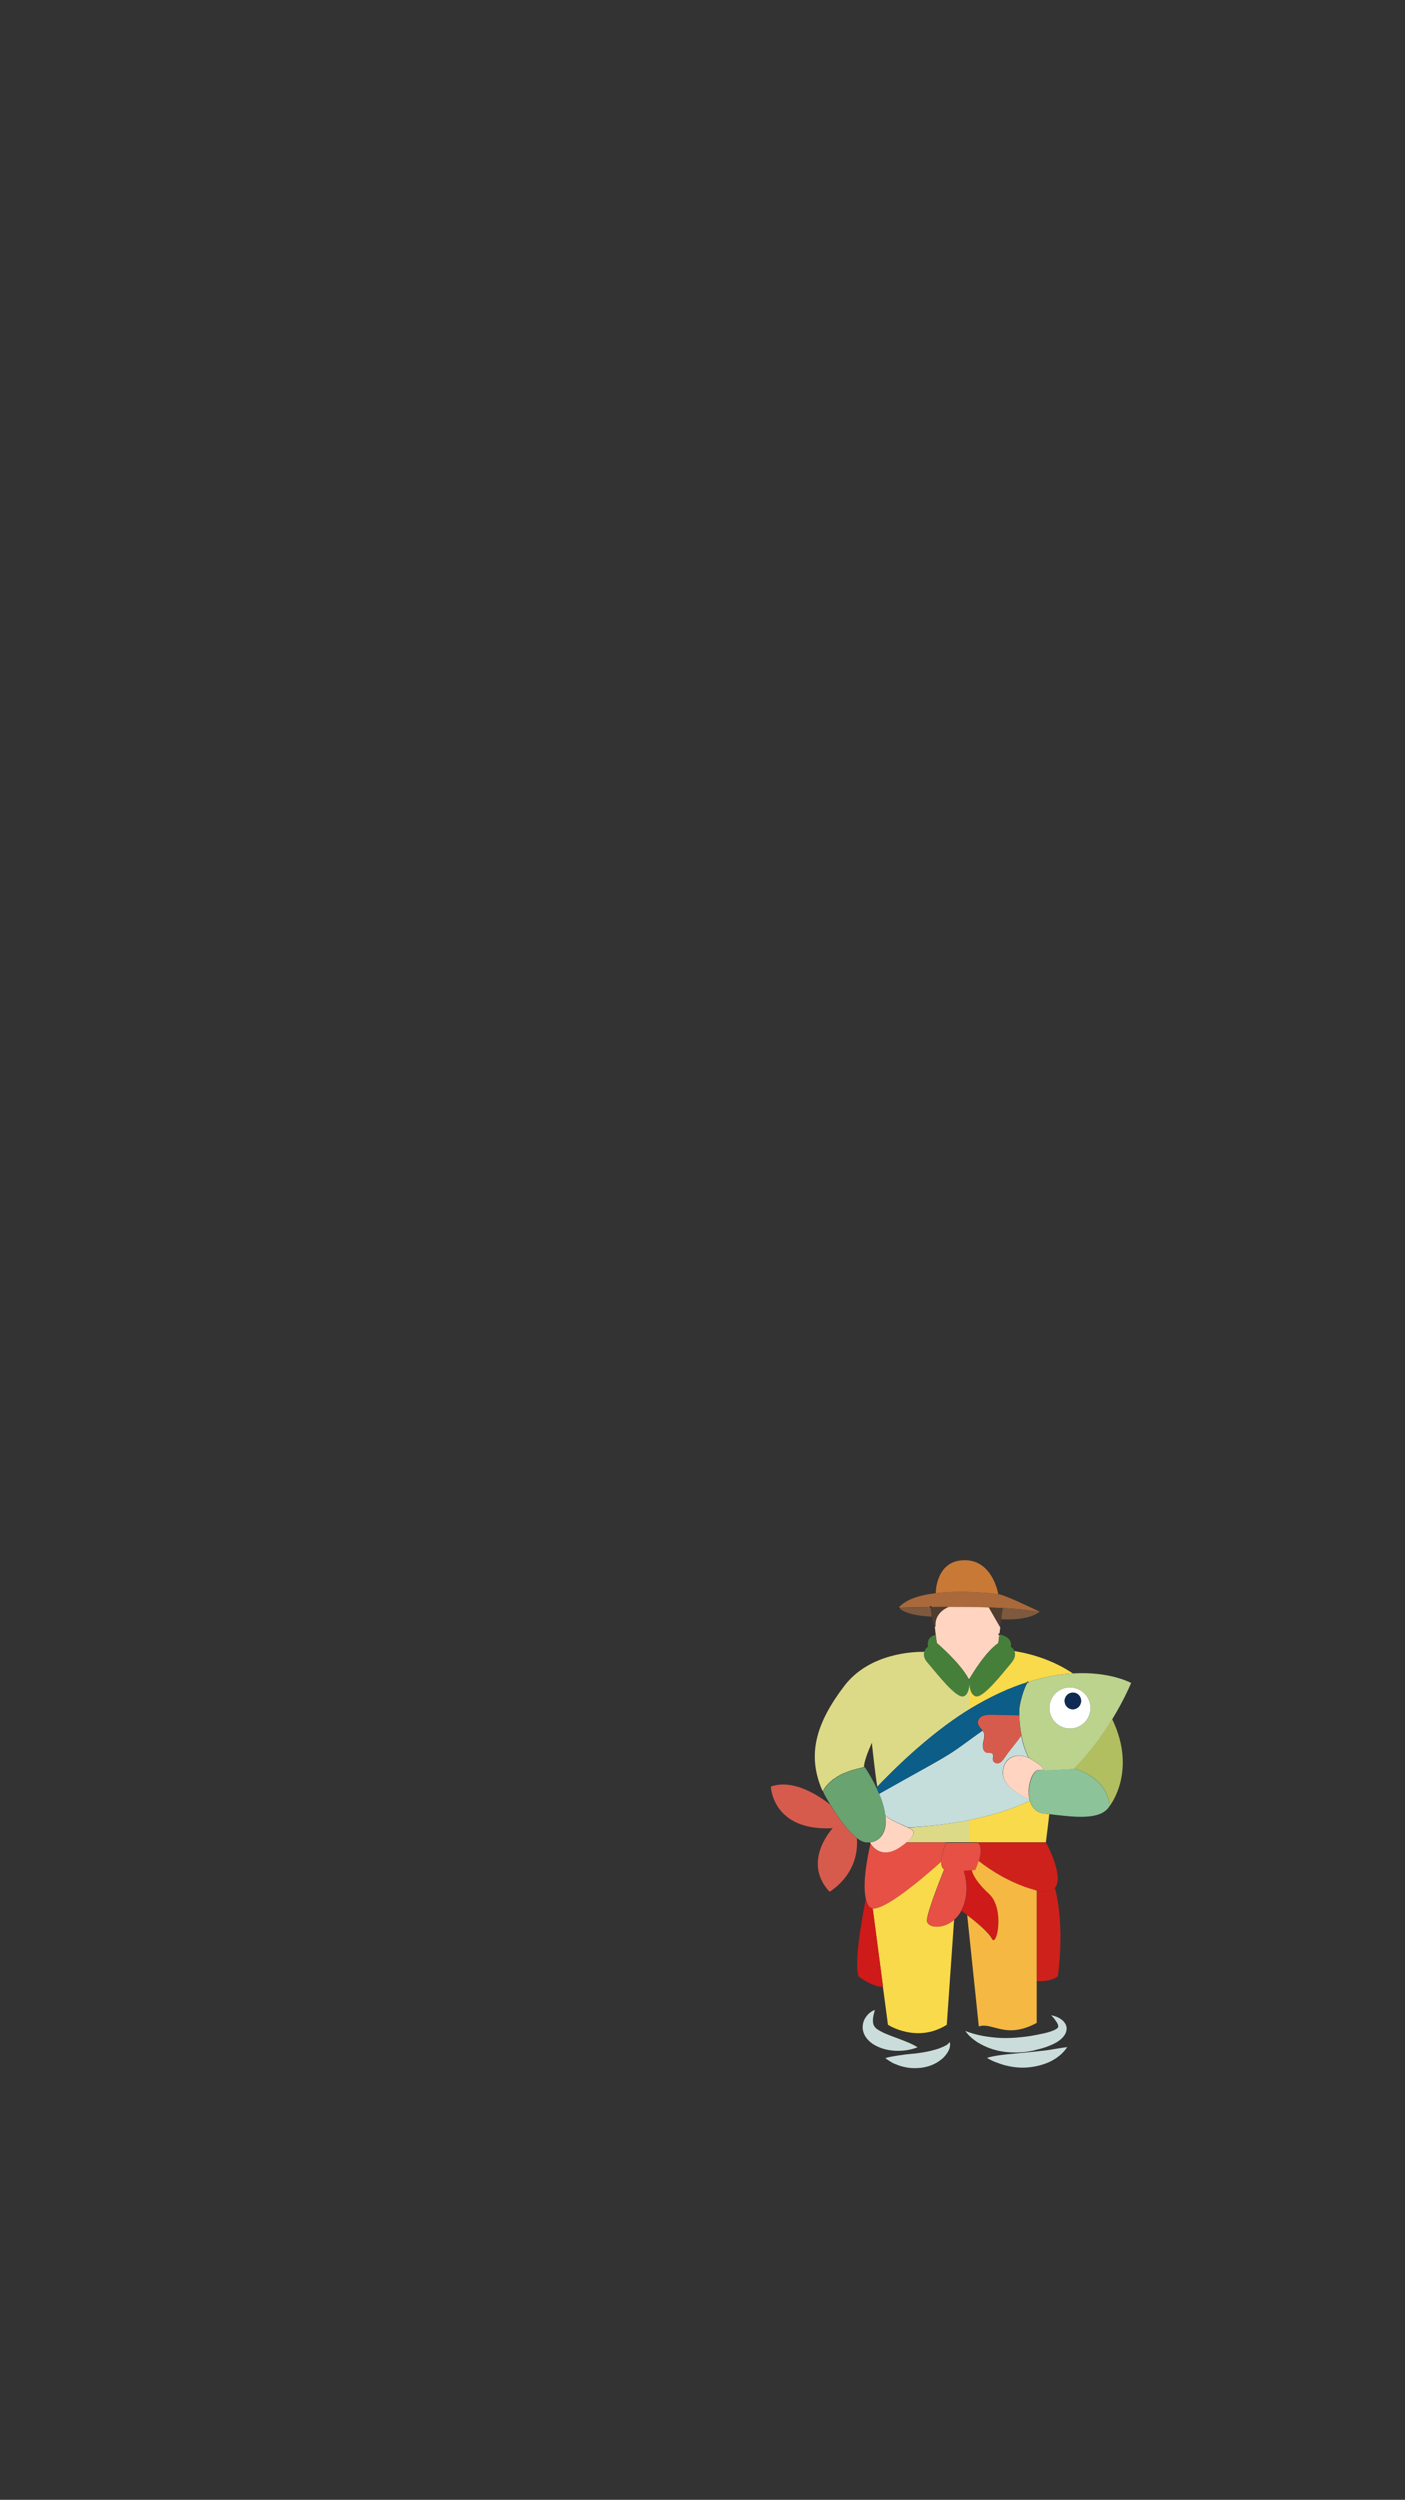 <?xml version="1.0" encoding="utf-8"?>
<!-- Generator: Adobe Illustrator 22.0.1, SVG Export Plug-In . SVG Version: 6.00 Build 0)  -->
<svg version="1.1" xmlns="http://www.w3.org/2000/svg" xmlns:xlink="http://www.w3.org/1999/xlink" x="0px" y="0px"
	 viewBox="0 0 750 1334" style="enable-background:new 0 0 750 1334;" xml:space="preserve">
<rect x="0" y="0" width="750" height="1334" fill="#333333" stroke="none"/>
<style type="text/css">
	.st0{display:none;}
	.st1{display:inline;}
	.st2{fill:#0F2B53;}
	.st3{fill:#DFDCCE;}
	.st4{fill:#64A2A1;}
	.st5{fill:#C7D17B;}
	.st6{fill:#3F6F71;}
	.st7{fill:#92C2B4;}
	.st8{fill:#658369;}
	.st9{fill:#FFFFFF;}
	.st10{fill:#BF7C40;}
	.st11{fill:#2E583C;}
	.st12{fill:#A9693B;}
	.st13{fill:#C87936;}
	.st14{fill:#7E593E;}
	.st15{fill:none;stroke:#231A14;stroke-width:1.082;stroke-miterlimit:10;}
	.st16{fill:#4F3D2F;}
	.st17{fill:#FFD4C1;}
	.st18{fill:#467F3A;}
	.st19{fill:#231A14;}
	.st20{fill:#B1BF60;}
	.st21{fill:#DCDA87;}
	.st22{fill:#F9DA4A;}
	.st23{fill:#CE1A19;}
	.st24{fill:#E75045;}
	.st25{fill:#CE211B;}
	.st26{fill:#F5B843;}
	.st27{fill:#8CC399;}
	.st28{fill:#69A370;}
	.st29{fill:#BBD38D;}
	.st30{fill:#D75B4D;}
	.st31{fill:#C5DEDB;}
	.st32{fill:#0C5D88;}
	.st33{fill:none;}
	.st34{fill:#CADDDA;}
	.st35{fill:#B5BE6D;}
	.st36{fill:#4D4032;}
	.st37{fill:#ADD483;}
	.st38{fill:#3B9A7F;}
	.st39{fill:#275E85;}
	.st40{fill:#537D41;}
	.st41{fill:#5E877E;}
	.st42{fill:#F9D6C2;}
	.st43{fill:#BD3126;}
	.st44{fill:#DDD990;}
	.st45{clip-path:url(#SVGID_2_);fill:#77A275;}
	.st46{clip-path:url(#SVGID_2_);}
	.st47{clip-path:url(#SVGID_4_);fill:#BBD38D;}
	.st48{clip-path:url(#SVGID_4_);}
	.st49{clip-path:url(#SVGID_6_);fill:#5E877E;}
	.st50{clip-path:url(#SVGID_6_);}
	.st51{fill:#98C29C;}
	.st52{fill:#77A275;}
	.st53{fill:#F4B798;}
</style>
<g id="Layer_1" class="st0">
	<g class="st1">
		<path class="st2" d="M4.5,921.1c0,0-30.1-81.9,99.2-155.8C103.7,765.3,116.2,889.9,4.5,921.1z"/>
		<path class="st3" d="M1.5,910.5c0,0,59.8-6,80.9,55.1s18.6-10.5,82.5,6.3c49.2,13-3.5,94.4,76.6,113.3c0,0,18,0,24.6,13.3
			c6.6,13.3,5.9,39.7-78.6,42.5c-84.4,2.8-54.7,71.9-91.1,83.9s-28.9-41.4-52.8-39.3s10.9,135.8-42.2,135.1"/>
		<g>
			<path class="st4" d="M99.4,828.1c-5.3,16.6-13.5,33.3-28,43.1c-0.4,0.3-0.8,0.6-1.3,0.8l0,0c-10.1,6.4-22.2,9.1-33.5,13.3
				c0,0,0,0,0,0c-0.2,0-0.4,0.1-0.6,0.2c-11.9,4.5-24,12-28.1,24.1C8,910,7.2,910.5,6,911l0,0c-1.8,0.8-4.3,1.5-4.6,1
				c-0.4-0.7,0-1.6,0.4-2.4c0-0.1,0-0.1,0.1-0.1C4.4,905,8,901,9.6,896c1.2-3.6,1.2-7.5,1.6-11.3c0.2-1.7,0.4-3.5,0.9-5.1
				c2-6.9,7.7-12.2,14.2-15.4c1.5-0.8,3.1-1.4,4.7-2l0,0c5.1-1.8,10.5-2.9,15.8-4.1c1.2-0.2,2.4-0.5,3.6-0.8
				C69.8,852.9,90.2,845.5,99.4,828.1z"/>
			<path class="st5" d="M9.6,896C8,901,4.4,905,1.8,909.5c0,0,0,0.1-0.1,0.1c-1.2-5.7-3.4-12.9-4.9-18.3c-1.5-5.4-4.8-10.7-9.9-12.8
				c-12.5,1.4-24.8,4.3-36.5,8.9c-2,0.8-4.4,1.6-6.2,0.4c-1.7-1.1-2-3.6-1.2-5.5c0.8-1.9,2.4-3.3,3.9-4.7
				c7.3-6.5,15.2-13.2,24.9-14.2c0.4,0,0.7-0.1,1-0.1c7.5-0.4,14.8,2.7,21.7,5.8c2.9,1.3,5.8,2.6,8.4,4.3l0,0
				c1.2,0.8,2.4,1.7,3.4,2.8c0.8,0.8,1.5,1.7,2.1,2.7c0.9,1.5,1.9,3.6,2.6,5.7C10.7,888.5,10.8,892.4,9.6,896z"/>
			<path class="st6" d="M50.4,857.3c-1.2,0.3-2.4,0.5-3.6,0.8c-5.3,1.1-10.7,2.2-15.8,4.1l0,0c-1.6,0.6-3.2,1.2-4.7,2
				c-6.4,3.2-12.2,8.5-14.2,15.4c-0.5,1.7-0.8,3.4-0.9,5.1c-0.7-2.1-1.7-4.2-2.6-5.7c3.6-7.1,2.1-15.9,2.2-24c0-1.2,0.1-2.4,0.2-3.5
				c0,0,0,0,0-0.1c1-12.4,6-24.5,14.2-33.9c2.8-3.1,5.8-6,8.9-8.8c6.9-6.3,13.7-12.7,20.6-19c0.9-0.8,1.9-1.7,3.1-1.8
				c3.1-0.2,3.9,4.1,3.6,7.2C59.4,815.2,57.2,838.3,50.4,857.3z"/>
			<path class="st7" d="M8.6,879c-0.6-1-1.3-1.9-2.1-2.7c-1-1.1-2.2-2-3.4-2.8l0,0c-2.6-1.8-5.5-3.1-8.4-4.3
				c-6.9-3.1-14.2-6.2-21.7-5.8c-9-5.7-18.2-11.6-24.6-20.1c-8.4-11.3-10.8-26.8-6.1-40.1c0.5-1.6,1.3-3.2,2.8-4
				c1.2-0.6,2.5-0.6,3.8-0.6c4.8,0.2,9.6,0.3,14.1,2c7.7,2.8,13.1,9.6,19.7,14.4c5.4,4,11.8,6.9,16.3,11.9c1.1,1.2,2.5,3.3,4.1,5.8
				c3.7,6.1,7.9,14.8,8.1,18.8c0,0,0,0,0,0.1c-0.1,1.2-0.2,2.4-0.2,3.5C10.7,863.1,12.2,871.8,8.6,879z"/>
			<path class="st8" d="M100.9,924.7c-12.5,4.2-26.4,1-38.4-4.4c-4.6-2.1-9.2-4.7-12.4-8.6c-2-2.5-3.4-5.5-5.5-7.9
				c-4.2-4.9-10.6-6.8-17.3-7.5c-6.4,2.1-15.7,9.7-15.8,15.4c0,0-2.5,2.6-5.4-0.6c1.1-0.5,2-1,1.9-1.3C12,897.5,24.1,890,36,885.5
				c0.2-0.1,0.4-0.1,0.6-0.2c0,0,0,0,0,0c11.3-4.2,23.3-6.9,33.5-13.3l0,0c6.5,0.7,12.3,4.8,17.6,8.7c2.6,2,5.3,4,7,6.8
				c1.4,2.4,2,5.2,2.6,7.9C99.2,905.1,100.4,914.9,100.9,924.7z"/>
			<g>
				<path class="st9" d="M2.3,874.5c0.1-1.9-0.6-3.6-1.6-4.9c-1-1.4-2.3-2.6-3.7-3.7l-4.3-3.5c-1.4-1.2-2.8-2.4-4.2-3.6
					c-5.6-5-10.8-10.2-15.8-15.7c-5-5.5-9.7-11.2-14.2-17.2c-4.4-6-8.5-12.2-12-18.9c5.6,5,10.8,10.2,16,15.5
					c5.1,5.3,10.1,10.7,15.1,16.1c4.9,5.4,9.8,10.9,14.6,16.5l3.6,4.2c1.2,1.4,2.4,2.8,3.6,4.3c1.2,1.5,2.3,3.2,3,5.1
					c0.3,0.9,0.6,1.9,0.6,2.9C2.9,872.7,2.8,873.7,2.3,874.5z"/>
			</g>
			<g>
				<path class="st9" d="M-34.9,829.7c-0.9-2.1-1.1-4-1.1-5.8c0-1.8,0.2-3.6,0.7-5.4c0.5-1.7,1.1-3.4,2.1-5c1-1.6,2.1-3.1,3.9-4.5
					c0.9,2.1,1.1,4,1.1,5.9c0,1.8-0.2,3.6-0.7,5.4c-0.5,1.7-1.2,3.4-2.1,5C-31.9,826.8-33.1,828.3-34.9,829.7z"/>
			</g>
			<g>
				<path class="st9" d="M-22.5,844.3c0-2.3,0.3-4.1,0.7-5.9c0.4-1.7,0.9-3.3,1.6-4.9c0.6-1.6,1.4-3.1,2.3-4.6
					c0.9-1.5,2-3.1,3.5-4.7c1.2,2,1.5,4,1.5,6c0,2-0.4,4-1.2,5.8c-0.7,1.8-1.8,3.5-3.2,5C-18.6,842.4-20.2,843.7-22.5,844.3z"/>
			</g>
			<g>
				<path class="st9" d="M-13,854c1.4-2.3,2.7-4.2,4-6l3.6-5.3l3.5-5.4c1.2-1.9,2.4-3.8,4-6c1.2,2.5,1.3,5.2,0.9,7.8
					c-0.4,2.6-1.4,5.1-2.9,7.3c-1.4,2.2-3.3,4.1-5.6,5.5C-7.8,853.1-10.3,854.1-13,854z"/>
			</g>
			<g>
				<path class="st9" d="M-34.2,829.3c-1.8,0.9-3.5,1.2-5.1,1.4c-1.6,0.1-3.1,0-4.5-0.3c-1.5-0.3-2.9-0.8-4.3-1.5
					c-1.4-0.7-2.8-1.7-4.1-3.2c1.7-1.2,3.3-1.7,5-1.9c1.6-0.2,3.2-0.2,4.8,0.1c1.5,0.3,3,0.9,4.4,1.7
					C-36.6,826.5-35.3,827.6-34.2,829.3z"/>
			</g>
			<g>
				<path class="st9" d="M-22.3,843.6c-1.1,2.1-2.9,3.4-4.8,4.3c-1.9,0.9-4.1,1.3-6.2,1.3c-2.1,0-4.2-0.6-6.1-1.5
					c-1.9-1-3.6-2.4-4.6-4.5c2.3-0.4,4.1-0.5,5.9-0.5c1.7-0.1,3.4-0.1,5,0c1.6,0,3.2,0.1,5,0.3C-26.4,843-24.5,843.2-22.3,843.6z"/>
			</g>
			<g>
				<path class="st9" d="M-12.7,854.1c-1.5,1.3-3.1,2-4.6,2.4c-1.5,0.4-3,0.6-4.5,0.5c-1.5-0.1-3-0.4-4.4-0.9
					c-1.5-0.6-2.9-1.4-4.3-2.8c1.5-1.3,3.1-2,4.6-2.4c1.5-0.4,3-0.6,4.5-0.5c1.5,0.1,3,0.4,4.4,0.9
					C-15.5,851.9-14.1,852.6-12.7,854.1z"/>
			</g>
			<g>
				<path class="st9" d="M88.5,916.9c-3.9-4.2-7.4-8.4-11.2-12.4c-1.9-2-3.7-3.9-5.7-5.9l-1.4-1.4c-0.5-0.5-1-1-1.5-1.4
					c-1-0.9-1.9-1.8-2.9-2.6c-1-0.8-1.9-1.5-3-2.1c-0.5-0.3-1-0.6-1.6-0.9c-0.6-0.3-1.1-0.5-1.7-0.8c-2.2-1-4.7-1.6-7.3-2.1
					c-5.2-1-10.7-1.2-16.4-1.8c5.3-2.1,10.9-3.4,16.9-3.4c3,0,6,0.5,9,1.4c0.7,0.2,1.5,0.5,2.2,0.8c0.6,0.3,1.4,0.7,2.1,1
					c1.4,0.8,2.7,1.7,3.9,2.6c1.2,1,2.3,2,3.3,3.1c0.5,0.5,1,1.1,1.5,1.6c0.5,0.6,1,1.1,1.4,1.7c1.8,2.2,3.6,4.5,5.1,6.9
					C84.6,906.2,87.1,911.4,88.5,916.9z"/>
			</g>
			<g>
				<path class="st9" d="M62.6,888c1.2-1.9,2.6-3.2,4.1-4.2c1.5-1.1,3.1-1.9,4.7-2.5c1.7-0.6,3.4-1,5.2-1.1c1.8-0.1,3.7,0,5.9,0.7
					c-1.2,1.9-2.6,3.2-4.1,4.3c-1.5,1.1-3.1,1.9-4.7,2.5c-1.7,0.6-3.4,1-5.2,1.1C66.6,888.8,64.7,888.7,62.6,888z"/>
			</g>
			<g>
				<path class="st9" d="M73.2,896.1c1.7-1.8,3.7-2.8,5.8-3.5c2.1-0.7,4.3-1,6.4-0.9c2.2,0.1,4.3,0.6,6.3,1.4c2,0.9,3.9,2.1,5.4,4
					c-2.3,0.7-4.4,1-6.3,1.1c-2,0.2-3.8,0.2-5.7,0.1c-1.9-0.1-3.7-0.3-5.7-0.6C77.4,897.4,75.4,897,73.2,896.1z"/>
			</g>
			<g>
				<path class="st9" d="M51.4,884.7c0.4,1.1,0.6,2,1,2.9l0.4,1.3l0.4,1.3c0.4,1.7,0.8,3.5,0.9,5.2c0.2,1.7,0.2,3.5,0.1,5.3
					c0,0.5-0.1,0.9-0.1,1.4l-0.2,1.4c-0.1,1-0.3,1.9-0.4,3.1c-0.5-0.2-1.1-0.5-1.5-0.9c-0.5-0.3-0.9-0.7-1.2-1.2
					c-0.4-0.4-0.7-0.8-1-1.3c-0.3-0.4-0.6-0.9-0.8-1.4c-0.9-1.9-1.4-3.8-1.6-5.8c-0.2-2-0.1-4,0.5-6c0.1-0.5,0.3-1,0.5-1.5
					c0.2-0.5,0.4-1,0.7-1.5c0.3-0.5,0.6-0.9,1-1.4C50.4,885.4,50.9,885,51.4,884.7z"/>
			</g>
			<g>
				<path class="st9" d="M72.4,894.4l0.2,0.7c0.1,0.2,0.1,0.4,0.2,0.6c0.2,0.4,0.3,0.7,0.4,1.1c0.3,0.7,0.5,1.3,0.7,1.9
					c0.4,1.2,0.7,2.4,0.9,3.7c0.2,1.2,0.2,2.5,0.2,3.9c-0.1,1.4-0.3,2.8-0.6,4.7c-2-0.4-3.4-1.7-4.3-3.1c-1-1.4-1.6-3-1.8-4.6
					c-0.2-1.6-0.1-3.3,0.5-5c0.3-0.8,0.7-1.6,1.3-2.4C70.7,895.3,71.5,894.7,72.4,894.4z"/>
			</g>
			<g>
				<path class="st9" d="M30.4,862.5c0.5-2.7,1.2-5.3,1.9-8c0.7-2.6,1.5-5.2,2.3-7.7c0.8-2.5,1.8-5,2.7-7.5c0.5-1.2,1-2.5,1.5-3.7
					l1.4-3.7c1.9-4.9,4-9.8,6.1-14.7c2.1-4.9,4.3-9.7,6.5-14.7c0.2,1.4,0.2,2.8,0.1,4.1c0,1.4-0.2,2.8-0.3,4.1
					c-0.3,2.7-0.8,5.4-1.4,8.1c-1.2,5.3-2.9,10.5-4.9,15.5l-1.5,3.8c-0.6,1.2-1.1,2.4-1.7,3.7c-1.2,2.4-2.4,4.8-3.7,7.2
					c-1.3,2.4-2.7,4.7-4.1,7c-0.7,1.1-1.5,2.3-2.3,3.4C32.1,860.4,31.3,861.5,30.4,862.5z"/>
			</g>
			<g>
				<path class="st9" d="M33.2,856.6c-1.8,0-3-0.3-4.1-0.8c-1.1-0.5-2-1.2-2.7-2c-0.7-0.8-1.3-1.8-1.6-3c-0.3-1.2-0.5-2.5-0.1-4.2
					c1.8-0.1,3,0.3,4.1,0.8c1.1,0.5,2,1.2,2.7,2.1c0.7,0.8,1.2,1.8,1.6,3C33.4,853.6,33.5,854.9,33.2,856.6z"/>
			</g>
			<g>
				<path class="st9" d="M44.4,831.3c-1.7-0.4-2.8-1.1-3.7-1.9c-0.9-0.8-1.6-1.7-2-2.7c-0.5-1-0.7-2.1-0.7-3.3c0-1.2,0.2-2.5,1-4.1
					c1.7,0.4,2.8,1.1,3.8,1.9c0.9,0.8,1.6,1.7,2,2.7c0.5,1,0.7,2.1,0.7,3.3C45.4,828.4,45.2,829.7,44.4,831.3z"/>
			</g>
			<g>
				<path class="st9" d="M37.9,847.1c-2-0.6-3.4-1.6-4.7-2.7c-1.2-1.1-2.2-2.4-3-3.8c-0.8-1.4-1.3-3-1.6-4.7c-0.1-0.9-0.2-1.8,0-2.7
					c0.1-0.9,0.3-1.9,0.9-2.8l0.6,0.5c0.2,0.2,0.3,0.3,0.5,0.4c0.4,0.3,0.7,0.5,1,0.8c0.6,0.5,1.2,1.1,1.7,1.7
					c1.1,1.1,1.9,2.4,2.7,3.7c0.7,1.3,1.3,2.8,1.6,4.4C38,843.3,38.2,845,37.9,847.1z"/>
			</g>
		</g>
		<path class="st10" d="M1.5,984.5c0,0,50.6-13,97.5,41.7s149.4,36,180.2,87.2c0,0,15.9,39.6-155.8,17.4s-56.4,32-121.9,55.1V984.5z
			"/>
		<path class="st11" d="M-56.7,1076.7c0,0-34.2-80.3,91.2-160.6C34.5,916,53.2,1039.8-56.7,1076.7z"/>
	</g>
</g>
<g id="Layer_2">
	<g>
		<path class="st12" d="M554.6,860.3c-4.6-1.1-11.5-1.8-19.3-2.2c-2.5-0.1-5-0.2-7.6-0.3c-7.1-0.2-14.5-0.3-21.3-0.3
			c-3.4,0-6.6,0-9.6,0.1c-8.4,0.1-14.8,0.3-16.7,0.4H480c-0.2,0-0.3-0.2-0.1-0.3c4-4.4,11.5-6.6,19.6-7.5
			c14.4-1.8,30.8,0.2,33.4,0.5c3.4,0.4,16.9,6.9,21.9,9.3C555,860.1,554.9,860.4,554.6,860.3z"/>
		<path class="st13" d="M532.9,850.7c-2.6-0.3-19-2.3-33.4-0.5c0-0.2,0-16.1,13.4-17.5C526.2,831.3,531.4,843.3,532.9,850.7z"/>
		<path class="st14" d="M497.4,862.7c-13.5-0.6-16.7-3.9-17.3-4.6c1.9-0.1,8.3-0.3,16.7-0.4C497,859.6,497.2,861.3,497.4,862.7z"/>
		<path class="st15" d="M497.6,862.7c-0.1,0-0.1,0-0.2,0"/>
		<path class="st15" d="M480.1,858.1c-0.1-0.1-0.1-0.2-0.1-0.2"/>
		<path class="st14" d="M554.6,860.3c0,0-4.7,4.6-20.2,3.8c0.3-2.6,0.7-5.4,0.9-6C543.2,858.5,550.1,859.2,554.6,860.3z"/>
		<path class="st15" d="M534.4,864.2c-0.2,0-0.4,0-0.5,0"/>
		<path class="st16" d="M535.3,858.1c-0.2,0.7-0.5,3.5-0.9,6c-0.2,1.6-0.4,3.1-0.5,3.9c0,0.2-0.3,0.2-0.4,0.1l-5.9-10.3
			C530.3,857.9,532.9,858,535.3,858.1z"/>
		<path class="st16" d="M499.4,867.8c0,0.2-0.3,0.4-0.4,0.2c-0.4-0.8-1.1-2.4-1.6-5.3c-0.2-1.4-0.4-3-0.6-5c3-0.1,6.2-0.1,9.6-0.1
			C506.5,857.6,498.8,860.2,499.4,867.8z"/>
		<path class="st15" d="M496.8,857.7C496.8,857.6,496.8,857.6,496.8,857.7"/>
		<path class="st17" d="M534,868.1l-0.5,4l-0.6,4.7c-7.1,4.9-14.3,17.3-15.5,19.2c-0.1,0.1-0.2,0.1-0.3,0c-4.5-8.6-17-19.2-17-19.2
			l-0.6-4.3L499,868c0.1,0.2,0.4,0.1,0.4-0.2c-0.6-7.6,7.1-10.3,7.1-10.3c6.8,0,14.2,0,21.3,0.3l5.9,10.3
			C533.7,868.3,533.9,868.3,534,868.1z"/>
		<path class="st15" d="M517.6,896c0,0-0.1,0.7-0.1,1.6"/>
		<path class="st18" d="M539.7,887.7c-4.9,5.7-15.1,19-19,17.6c-2.8-1-3.2-5.2-3.2-7.6c0,0,0,0,0,0c0-1-0.1-1.6-0.1-1.6
			c1.1-1.9,8.3-14.3,15.5-19.2l0.6-4.7c0.6,0.1,7.1,1.3,6.1,6.6c0,0,1.3,0.8,2,2.4C542.1,882.6,542.1,884.8,539.7,887.7z"/>
		<path class="st15" d="M533.5,872.1C533.4,872.1,533.4,872.1,533.5,872.1"/>
		<path class="st18" d="M517.5,897.6C517.5,897.6,517.5,897.6,517.5,897.6c0,0.3,0,0.7,0,1c-0.1,2.4-0.7,5.7-3.2,6.6
			c-3.9,1.4-14.1-11.8-19-17.6c-2.2-2.6-2.4-4.6-2-6.1c0.6-1.8,2.1-2.8,2.1-2.8c-1.1-5.6,4.1-6.2,4.1-6.2l0.6,4.3
			c0,0,12.5,10.6,17,19.2c0.1,0.1,0.2,0.1,0.3,0C517.4,896,517.5,896.7,517.5,897.6z"/>
		<g>
			<path class="st19" d="M461.2,943c0.4,0.1,0.5,0.2,0.6,0.3c0,0.1-0.1,0.2-0.5,0.4c-0.4-0.1-0.5-0.2-0.6-0.3
				C460.7,943.3,460.8,943.1,461.2,943z"/>
		</g>
		<g>
			<path class="st19" d="M465.4,930c1.2-3.8,2.8-7.4,4.6-10.9c1.8-3.5,3.7-7,6-10.2c-1.5,3.7-3.2,7.2-5,10.7
				C469.2,923.1,467.4,926.6,465.4,930z"/>
		</g>
		<path class="st15" d="M439.2,956c-0.1-0.1-0.1-0.2-0.1-0.2s0,0,0,0C439.1,955.9,439.2,955.9,439.2,956z"/>
		<path class="st20" d="M592.3,963.8c-0.9-13.8-14.8-18.8-18-19.8c-0.4-0.1-0.7-0.2-0.7-0.2s-0.1,0-0.4,0c0.3-0.3,0.6-0.6,0.8-0.8
			c8.3-8.4,14.9-17.7,19.7-25.6C607.2,945.4,592.3,963.8,592.3,963.8z"/>
		<path class="st21" d="M517.5,898.6v13.5c-14.5,8.9-32,23.3-49.2,41.4c-1-6-2.4-18.7-2.9-23.5c-2.4,5.4-4.2,10.4-4.2,13
			c0,0,0,0,0,0c-0.1,0-0.3,0-0.5,0.1c-0.1,0-0.3,0-0.4,0.1c-0.1,0-0.3,0-0.4,0.1c-0.1,0-0.2,0-0.3,0.1c-0.1,0-0.3,0.1-0.4,0.1
			c-0.5,0.1-1.1,0.2-1.8,0.4c-0.1,0-0.2,0.1-0.3,0.1c-0.7,0.2-1.4,0.4-2.2,0.6c-0.1,0-0.3,0.1-0.4,0.1c-1.2,0.4-2.5,0.9-3.9,1.5
			c-0.2,0.1-0.3,0.1-0.5,0.2c-0.2,0.1-0.3,0.1-0.5,0.2c-0.2,0.1-0.4,0.2-0.6,0.3c-0.3,0.1-0.5,0.3-0.8,0.4c-0.2,0.1-0.3,0.2-0.5,0.3
			c-0.5,0.3-1,0.6-1.4,0.9c-0.1,0.1-0.3,0.2-0.4,0.3c-0.2,0.1-0.3,0.2-0.5,0.3c-0.2,0.1-0.3,0.2-0.5,0.3c-0.2,0.1-0.3,0.2-0.4,0.3
			c-0.1,0.1-0.3,0.2-0.4,0.4c-0.1,0.1-0.2,0.2-0.3,0.2c-0.2,0.2-0.5,0.4-0.7,0.6c-0.2,0.2-0.5,0.5-0.7,0.7c-0.8,0.8-1.6,1.7-2.3,2.7
			c-0.1,0.2-0.2,0.3-0.3,0.5c-0.2,0.3-0.4,0.7-0.7,1c-8.5-19.2-3.6-36.1,11.5-56c13.7-18.1,38.4-18.4,42.8-18.3
			c-0.5,1.5-0.3,3.6,2,6.1c4.9,5.7,15.1,19,19,17.6C516.7,904.4,517.4,901,517.5,898.6z"/>
		<path class="st22" d="M572.7,893c-7,0.4-15,1.7-24,4.6c-9.4,3-19.8,7.6-31.2,14.5v-13.5c0-0.3,0-0.7,0-1c0,2.4,0.4,6.6,3.2,7.6
			c3.9,1.4,14.1-11.8,19-17.6c2.4-2.8,2.4-5,1.8-6.5C545.7,881.7,559.8,884.3,572.7,893z"/>
		<path class="st15" d="M468.3,953.7c0-0.1,0-0.1,0-0.2"/>
		<path class="st21" d="M517.5,971.2v11.9h-33.6c6.5-5.3,2.9-6.7,2.4-7.1c-0.1-0.1-0.6-0.4-1.4-0.7
			C493.5,974.8,505.2,973.7,517.5,971.2z"/>
		<path class="st22" d="M560.1,968.1c-0.5,5-1.2,10.1-1.8,15v0c0,0,0,0,0,0h-40.8v-11.9c11-2.2,22.3-5.4,32.2-10.3
			c1,3.6,3.4,6.4,7.8,6.9C558.4,967.9,559.3,968,560.1,968.1z"/>
		<path class="st22" d="M509.3,1024.5l-3.9,56c-16,10.1-31.4,0-31.4,0l-2.7-20.3l-5.5-41.8c6.5,0.7,25-14.6,36.6-25
			c0,1.9,0.4,3.5,1.6,4.2c0,0-9.2,22.4-9.2,27.3C494.9,1028.8,503.2,1029.8,509.3,1024.5z"/>
		<path class="st23" d="M471.4,1060.2c-5.7,0.2-13-5.4-13-5.4c-3.3-7.6,3.8-41.5,3.8-41.5c0.4,1.8,1.1,3.4,2.1,4.4
			c0.4,0.4,0.9,0.7,1.6,0.7L471.4,1060.2z"/>
		<path class="st24" d="M505,983.2c0,0-2.4,5.9-2.5,10.2c-11.6,10.4-30,25.7-36.6,25c-0.7-0.1-1.2-0.3-1.6-0.7c-1-1-1.7-2.6-2.1-4.4
			c-2.4-10,2.5-29.4,2.5-29.4c1.4,2.2,6.3,8.2,15.6,1.9c1.4-1,2.6-1.8,3.5-2.6H505z"/>
		<path class="st25" d="M563.1,1007.5c-1.6,1.9-4.6,2.6-9.7,1.4c-0.4-0.1-0.8-0.2-1.2-0.3c-12.5-3.5-22.7-10-29.7-15.4
			c1-3.4,1.7-7.8-0.4-10h36.2c0,0,0,0,0,0C559.6,985.4,568,1001.8,563.1,1007.5z"/>
		<path class="st24" d="M522.5,993.2c-0.8,2.7-1.8,4.8-1.8,4.8s-0.7,0.1-1.8,0.2c-1.1,0.1-2.7,0.2-4.5,0.3c-3.1,0.1-6.8,0.1-9.4-0.4
			c-0.3-0.1-0.6-0.2-0.9-0.3c-1.2-0.7-1.6-2.3-1.6-4.2c0.1-4.3,2.5-10.2,2.5-10.2h17.1C524.2,985.3,523.5,989.8,522.5,993.2z"/>
		<path class="st24" d="M513.1,1019.7c-1,2-2.4,3.6-3.8,4.8c-6.1,5.3-14.4,4.3-14.4,0.4c0-4.9,9.2-27.3,9.2-27.3
			c0.3,0.2,0.5,0.3,0.9,0.3c2.6,0.5,6.3,0.5,9.4,0.4C514.4,998.3,518.6,1009.2,513.1,1019.7z"/>
		<path class="st23" d="M529.6,1034.6c-1.8-3.5-9-9.3-13.2-12.6c-1.9-1.4-3.2-2.4-3.2-2.4c5.5-10.4,1.3-21.3,1.3-21.3
			c1.8-0.1,3.3-0.2,4.5-0.3c0,0,0.6,4.7,9.1,12.5C536.5,1018.4,532.2,1039.7,529.6,1034.6z"/>
		<path class="st25" d="M564.7,1054.6c0,0-3.1,3-11.3,2.6v-48.3c5.1,1.2,8.1,0.5,9.7-1.4C563.5,1008.8,568.4,1025.8,564.7,1054.6z"
			/>
		<path class="st26" d="M553.4,1008.9v70.6c-16.7,9-23.5-0.6-30.9,1.9l-6.2-59.4c4.2,3.2,11.4,9.1,13.2,12.6c2.6,5,7-16.2-1.6-24
			c-8.5-7.8-9.1-12.5-9.1-12.5c1.1-0.1,1.8-0.2,1.8-0.2s1-2.1,1.8-4.8c7,5.4,17.2,11.9,29.7,15.4
			C552.6,1008.7,553,1008.8,553.4,1008.9z"/>
		<path class="st27" d="M592.3,963.8c-4.7,7.9-19.4,5.8-32.1,4.3c-0.9-0.1-1.7-0.2-2.6-0.3c-4.5-0.5-6.9-3.3-7.8-6.9
			c-0.1-0.2-0.1-0.5-0.2-0.7c-1.5-6.9,1.8-16,5.2-15.7c0.7,0.1,1.4,0.1,2.3,0.1c1.5,0,3.3,0,5.1-0.1c4.7-0.2,9.7-0.6,11-0.7
			c0.2,0,0.4,0,0.4,0s0.2,0.1,0.7,0.2C577.4,945,591.3,950,592.3,963.8z"/>
		<path class="st28" d="M472.3,975.7c-1.2,4.7-4.4,7.1-8,7.4c-0.6,0.1-1.2,0.1-1.7,0.1c-1.6-0.1-3.3-0.9-5-2.2v0
			c-5.1-3.8-10.7-11.9-14.3-17.9c0,0,0,0,0,0c-2.2-3.5-3.6-6.3-4-7c0,0,0,0,0,0c0-0.1-0.1-0.1-0.1-0.2c0.2-0.3,0.4-0.7,0.7-1
			c0.1-0.2,0.2-0.3,0.3-0.5c0.7-1,1.5-1.8,2.3-2.7c0.2-0.2,0.5-0.5,0.7-0.7c0.2-0.2,0.5-0.4,0.7-0.6c0.1-0.1,0.2-0.2,0.3-0.2
			c0.1-0.1,0.3-0.2,0.4-0.4c0.1-0.1,0.3-0.2,0.4-0.3c0.2-0.1,0.3-0.2,0.5-0.3c0.2-0.1,0.3-0.2,0.5-0.3c0.1-0.1,0.3-0.2,0.4-0.3
			c0.5-0.3,1-0.6,1.4-0.9c0.2-0.1,0.3-0.2,0.5-0.3c0.3-0.2,0.5-0.3,0.8-0.4c0.2-0.1,0.4-0.2,0.6-0.3c0.2-0.1,0.3-0.2,0.5-0.2
			c0.2-0.1,0.3-0.1,0.5-0.2c1.3-0.6,2.6-1.1,3.9-1.5c0.1,0,0.3-0.1,0.4-0.1c0.8-0.3,1.5-0.5,2.2-0.6c0.1,0,0.2-0.1,0.3-0.1
			c0.7-0.2,1.3-0.3,1.8-0.4c0.2,0,0.3-0.1,0.4-0.1c0.1,0,0.2,0,0.3-0.1c0.2,0,0.3-0.1,0.4-0.1c0.2,0,0.3-0.1,0.4-0.1
			c0.2,0,0.3-0.1,0.5-0.1c0,0,0,0,0,0c0,0,0.1,0,0.1,0c0,0,0.1,0,0.1,0c0,0,0.1,0,0.1,0c0,0,0,0,0,0c0,0,0.1,0,0.1,0
			c2.6,4,4.6,7.6,6.2,11c0,0,0,0.1,0,0.1c0.4,0.7,0.7,1.5,1,2.2c0,0.1,0,0.1,0.1,0.2c0.1,0.3,0.3,0.6,0.4,0.9
			c1.9,4.4,2.9,8.2,3.3,11.4C472.9,971.4,472.8,973.7,472.3,975.7z"/>
		<path class="st29" d="M572.7,893L572.7,893c-7,0.4-15,1.7-24,4.6c-2.1,2.9-4.6,11.8-4.6,15.4c0,0.8,0,1.6,0,2.4
			c0.1,3.5,0.5,7.2,1.2,10.8c0.8,4.3,2.1,8.4,3.9,11.9c0.4,0.2,0.8,0.4,1.3,0.7c7.1,4.2,6.6,5.9,6.6,5.9c1.5,0,3.3,0,5.1-0.1
			c4.7-0.2,9.7-0.6,11-0.7c0.3-0.3,0.6-0.6,0.8-0.8c8.3-8.4,14.9-17.7,19.7-25.6c6.7-11,10.1-19.4,10.1-19.4S592.5,891.8,572.7,893z
			 M571.1,922.4c-6,0-10.9-4.9-10.9-11c0-6,4.9-10.9,10.9-10.9c6.1,0,11,4.9,11,10.9C582.1,917.5,577.2,922.4,571.1,922.4z"/>
		<path class="st17" d="M483.9,983.2c-1,0.8-2.1,1.6-3.5,2.6c-9.3,6.2-14.2,0.3-15.6-1.9c-0.3-0.4-0.4-0.7-0.4-0.7
			c3.6-0.4,6.9-2.8,8-7.4c0.5-1.9,0.6-4.2,0.3-7c1.1,1.8,8.9,5.1,12.2,6.6c0.8,0.4,1.3,0.6,1.4,0.7
			C486.7,976.5,490.3,977.8,483.9,983.2z"/>
		<path class="st30" d="M442.8,1009.5c-15-16.2,1.7-33.9,1.7-33.9c-32.3,1.7-33-22.2-33-22.2c13.9-5.1,30.7,8.9,31.6,9.6
			c0,0,0,0,0,0c3.7,6,9.2,14,14.3,17.9v0C458.9,1000.5,442.8,1009.5,442.8,1009.5z"/>
		<path class="st9" d="M571.1,900.5c-6,0-10.9,4.9-10.9,10.9c0,6.1,4.9,11,10.9,11c6.1,0,11-4.9,11-11
			C582.1,905.4,577.2,900.5,571.1,900.5z M572.7,912.1c-2.5,0-4.4-2-4.4-4.5c0-2.4,2-4.4,4.4-4.4c2.5,0,4.4,2,4.4,4.4
			C577.1,910.1,575.1,912.1,572.7,912.1z"/>
		<path class="st17" d="M557,944.6c-0.8,0-1.6-0.1-2.3-0.1c-3.5-0.4-6.8,8.7-5.2,15.7c0,0-14.1-5.4-14.1-14c0-8,6.9-11.2,13.7-8.1
			c0.4,0.2,0.8,0.4,1.3,0.7C557.6,943,557,944.6,557,944.6z"/>
		<path class="st31" d="M549.7,960.9c-9.9,4.9-21.3,8.1-32.2,10.3c-12.3,2.5-24,3.6-32.7,4c-3.3-1.5-11.1-4.7-12.2-6.6
			c-0.4-3.2-1.4-7-3.3-11.4c8.3-4.7,18.6-10.4,27-15.1c4.6-2.6,9.2-5.1,13.5-8.1c3.7-2.5,11.1-8.1,14.7-10.5
			c0.3,0.4,0.5,0.8,0.7,1.3c0.6,1.8-0.2,3.8-0.5,5.7c-0.3,1.9,0.2,4.4,2.1,4.8c1,0.2,2.1-0.2,2.9,0.5c0.9,0.9,0,2.5,0.4,3.7
			c0.4,1.3,2.2,1.7,3.4,1.2c1.2-0.6,2.1-1.7,2.8-2.9c2.7-3.9,6.1-7.7,8.8-11.7c0.8,4.3,2.1,8.4,3.9,11.9c-6.8-3.1-13.7,0.1-13.7,8.1
			c0,8.5,14.1,14,14.1,14C549.6,960.4,549.7,960.7,549.7,960.9z"/>
		<path class="st32" d="M544,913c0,0.8,0,1.6,0,2.4c-4.9-0.1-9.8-0.2-14.8-0.3c-1.6,0-3.2-0.1-4.7,0.6c-1.5,0.6-2.7,2-2.6,3.6
			c0.1,1.7,1.6,2.9,2.6,4.3c-3.7,2.5-11.1,8.1-14.7,10.5c-4.3,2.9-8.9,5.5-13.5,8.1c-8.4,4.7-18.7,10.4-27,15.1
			c-0.1-0.3-0.3-0.6-0.4-0.9c0-0.1-0.1-0.1-0.1-0.2c-0.3-0.7-0.6-1.5-1-2.2c17.4-18.4,35-32.9,49.7-41.9
			c11.3-6.9,21.7-11.6,31.2-14.5C546.5,900.5,544,909.4,544,913z"/>
		<g>
			<path class="st19" d="M548.7,897.6c0.4,0,0.5,0.2,0.4,0.4C548.9,898.1,548.6,898,548.7,897.6c0-0.4-0.3-0.5-0.4-0.4
				C548.2,897.4,548.2,897.6,548.7,897.6z"/>
		</g>
		<path class="st30" d="M545.2,926.2c-2.7,4-6.1,7.7-8.8,11.7c-0.8,1.1-1.6,2.3-2.8,2.9c-1.3,0.6-3,0.1-3.4-1.2
			c-0.4-1.2,0.5-2.8-0.4-3.7c-0.7-0.7-1.9-0.3-2.9-0.5c-1.9-0.4-2.5-2.9-2.1-4.8c0.3-1.9,1.2-3.9,0.5-5.7c-0.2-0.5-0.4-0.9-0.7-1.3
			c-1-1.4-2.5-2.6-2.6-4.3c-0.1-1.6,1.2-3,2.6-3.6c1.5-0.6,3.1-0.6,4.7-0.6c4.9,0.1,9.8,0.2,14.8,0.3
			C544.2,918.9,544.5,922.6,545.2,926.2z"/>
		<g>
			<path class="st33" d="M540.8,919.8"/>
		</g>
		<g>
			<path class="st34" d="M467,1072.6c-0.5,1.8-0.9,3.4-1,4.9c-0.1,1.5,0.1,2.8,0.6,3.6c0.5,0.8,1,1.4,2,2c0.9,0.6,2.1,1.2,3.3,1.8
				c2.5,1.1,5.5,2.2,8.5,3.3c3,1.2,6.2,2.3,9.4,4.3c-3.5,1.4-7,1.9-10.5,1.9c-3.5,0-7.2-0.6-10.7-2.2c-1.8-0.8-3.6-1.9-5.1-3.5
				c-1.6-1.6-2.9-4-3-6.5c-0.1-2.5,0.8-4.7,2-6.2C463.7,1074.4,465.2,1073.2,467,1072.6z"/>
		</g>
		<g>
			<path class="st34" d="M561.1,1075.4c1.4,0.3,2.8,0.7,4.1,1.4c1.3,0.7,2.7,1.7,3.6,3.4c0.5,0.9,0.7,2.1,0.5,3.2
				c-0.2,1.2-0.7,2.2-1.3,3c-1.2,1.6-2.6,2.6-3.9,3.4c-0.7,0.4-1.4,0.8-2.1,1.1c-0.7,0.3-1.4,0.6-2.1,0.9c-1.4,0.6-2.8,1-4.2,1.4
				c-1.4,0.4-2.8,0.7-4.2,1.1c-1.4,0.3-2.9,0.5-4.3,0.7c-5.8,0.6-11.9,0.3-17.5-1.5c-2.8-0.9-5.5-2.2-8-3.7
				c-1.2-0.8-2.4-1.7-3.5-2.7c-1.1-1-2.1-2.1-2.9-3.3c5.3,2.1,10.5,3,15.6,3.5c5.1,0.5,10.2,0.3,15.3-0.3c1.3-0.2,2.6-0.3,3.8-0.5
				c1.3-0.2,2.6-0.5,3.8-0.7c2.5-0.5,5.1-1,7.3-1.8c1.1-0.4,2.1-0.8,2.8-1.3c0.4-0.2,0.5-0.4,0.7-0.6c0.2-0.2,0.3-0.4,0.3-0.8
				c0-0.8-0.6-2-1.4-3C563,1077.5,562.1,1076.4,561.1,1075.4z"/>
		</g>
		<g>
			<path class="st34" d="M506.9,1089.7c0.4,0.9,0.3,1.9,0.1,2.8c-0.2,0.9-0.6,1.8-1.1,2.6c-0.2,0.4-0.5,0.8-0.8,1.2
				c-0.3,0.4-0.6,0.8-0.9,1.1c-0.3,0.3-0.6,0.7-1,1c-0.3,0.3-0.7,0.6-1.1,0.9c-2.9,2.3-6.5,3.6-10,4.1c-0.9,0.1-1.8,0.2-2.6,0.2
				c-0.9,0.1-1.7,0-2.6,0c-1.7,0-3.4-0.4-5.1-0.8c-1.7-0.4-3.3-1.1-4.8-1.7c-1.5-0.8-3-1.7-4.4-2.8c1.8-0.6,3.4-0.8,5-1.1
				c1.6-0.3,3.2-0.5,4.7-0.7c1.5-0.3,3-0.3,4.4-0.5c0.7-0.1,1.5-0.1,2.2-0.2c0.7-0.1,1.4-0.2,2.1-0.3c2.8-0.4,5.5-0.9,8.1-1.7
				c0.7-0.2,1.3-0.4,2-0.6c0.3-0.1,0.6-0.3,1-0.4c0.3-0.1,0.7-0.3,1-0.4c0.7-0.3,1.3-0.6,2-1c0.3-0.2,0.7-0.4,0.9-0.7
				c0.1-0.1,0.3-0.3,0.5-0.4C506.6,1090,506.8,1089.9,506.9,1089.7z"/>
		</g>
		<g>
			<path class="st34" d="M526.9,1098.2c1-0.4,2-0.6,2.9-0.8c1-0.2,1.9-0.3,2.8-0.5c1.9-0.3,3.7-0.5,5.5-0.7l10.5-1
				c3.4-0.3,6.8-0.7,10.2-1.1c3.5-0.5,6.9-1.2,10.9-1.7c-2.2,3.4-5.4,5.9-9,7.7c-3.6,1.7-7.5,2.7-11.4,3.1
				c-3.9,0.4-7.8,0.1-11.6-0.8c-1.9-0.4-3.7-1-5.5-1.7C530.3,1100.1,528.6,1099.2,526.9,1098.2z"/>
		</g>
		<path class="st2" d="M577.1,907.7c0,2.5-2,4.5-4.4,4.5c-2.5,0-4.4-2-4.4-4.5c0-2.4,2-4.4,4.4-4.4
			C575.1,903.2,577.1,905.2,577.1,907.7z"/>
	</g>
</g>
<g id="Layer_3" class="st0">
	<g class="st1">
		<path class="st35" d="M751.9,961.7c0,0-67.9-11-156.4,41.9c-88.5,52.9-10.4,41.1,13.9,66.6c28.4,29.9-44.4,22.9-25.8,67.2
			c50.2,119.4,146.4,81.9,168.3,114.9V961.7z"/>
		<path class="st3" d="M751.9,1021.5c0,0-53.9,8.3-58.6,36.6c-4.7,28.3-56.7,19-76.6,44.5c-19.9,25.6,74.3,4.4,84.4,24.2
			c11.8,23.1,9.4,48.3-87.2,62.2s-23.1,44.5,79.3,52.8c0,0,53.2-2.1,58.6,39.7V1021.5z"/>
		<path class="st2" d="M806,1017.4c0,0-125,28.2-207.8-174.1C598.2,843.2,781.9,849,806,1017.4z"/>
		<g>
			<g>
				<path class="st26" d="M582.2,1014.5c-2-0.6-4-0.6-6,0.2c-6.4,2.8-6.4,0-6.4,0c3.1-0.5,6.3-4,9.6-7.2c0.2-0.1,1-0.3,1,2.2
					C580.3,1012.5,582.2,1014.5,582.2,1014.5z"/>
				<path class="st9" d="M650.7,1058c-14.3,13.2-28.3,12.6-38.9,8.6v0c-7-2.7-12.5-6.9-15.5-9.5c-7.4-6.4-4.6-27.6-5.5-33.1
					c-0.6-3.8-4.4-8.1-8.7-9.4c0,0-1.9-2.1-1.9-4.8c0-2.5-0.8-2.3-1-2.2c2.5-2.5,5.1-4.8,7.9-5.6c6.4-1.8,10.6,6.9,11.5,13.4
					s4.6,16.6,4.6,16.6c7.8-0.5,17,0.5,23.5,5.1c6.4,4.6,17.5,21.2,21.2,20.3C651.7,1056.2,650.7,1058,650.7,1058z"/>
			</g>
			<circle class="st36" cx="586.8" cy="1006.5" r="1"/>
		</g>
		<g>
			<path class="st37" d="M661.9,769.4c0,0-4.1,1.1-5.1-1.1s-8.2-6.6-13.4,1.1c-5.1,7.7-4.1,32.8-5.1,36.1s-11.3,13.1,1,30.6
				s9.2,15.3,6.2,21.9c-3.1,6.6,3.1,18.6,0,25.2c-3.1,6.6,3.1,17.5,20.5,15.3c17.5-2.2,4.1,9.8,6.2,19.7c2.1,9.8,21.6,10.9,25.7,3.3
				c4.1-7.7,5.1,1.1,7.2-2.2c2.1-3.3,4.1-6.6,2.1-12s5.1-10.9,5.1-16.4s-2.1-12,0-18.6c2.1-6.6-5.1-8.8-6.2-14.2s7.2-14.2,2.1-28.5
				c-5.1-14.2-14.4-15.3-11.3-32.8c3.1-17.5-12.3-16.4-17.5-24.1C674.2,765,666,766.1,661.9,769.4z"/>
			<path class="st38" d="M717.3,908.3c0,0,3.1,10.9,9.2,0c6.2-10.9,12.3-7.7,15.4-2.2s9.2,5.5,11.3-3.3c2.1-8.8,5.1-6.6,6.2-13.1
				c1-6.6,7.2-3.3,5.1-18.6c-2.1-15.3,6.2-29.5,7.2-32.8s3.1-23-3.1-26.3c-6.2-3.3-11.3-5.5-12.3-13.1c-1-7.7-11.3-2.2-12.3-6.6
				c-1-4.4-1-15.3-9.2-14.2c-8.2,1.1-11.3-10.9-15.4,5.5c-4.1,16.4-3.1,33.9-8.2,37.2c-5.1,3.3-2.1,10.9-3.1,20.8
				c-1,9.8-8.2,7.7-5.1,19.7c3.1,12,8.2,16.4,6.2,28.5C707,901.8,716.3,905.1,717.3,908.3z"/>
			<path class="st39" d="M731.2,956c0,0-3.1-38.3,2.1-56.9c5.1-18.6,1-48.2-2.1-59.1c-3.1-10.9-14.4-30.6-14.4-30.6
				c21.6,18.6,21.6,59.1,21.6,59.1c2.1-9.8,7.2-72.2,7.2-72.2c2.1,13.1-6.2,91.9-6.2,91.9c8.2-13.1,23.6-75.5,23.6-75.5
				c1,12-15.4,64.6-21.6,75.5s-6.2,21.9-7.2,40.5c-1,18.6,3.1,39.4,12.3,47.1c9.2,7.7,21.6,37.2,23.6,47.1
				c2.1,9.8-4.6,14.8-9.8,13.7c-5.1-1.1-5.1-20.8-12.3-43.8c-7.2-23-38-39.4-48.3-40.5c-10.3-1.1-19.5-26.3-18.5-26.3
				c1,0,4.1,1.1,4.1,1.1s5.1,13.1,9.2,17.5c4.1,4.4,22.6,8.8,22.6,8.8c-8.2-3.3-13.4-39.4-15.4-47.1c-2.1-7.7-29.8-20.8-42.1-33.9
				c-12.3-13.1-10.3-20.8-6.2-13.1c4.1,7.7,42.1,32.8,42.1,32.8s1-4.4-4.1-19.7c-5.1-15.3-27.7-35-40.1-48.2
				c-12.3-13.1-11.3-27.4-11.3-27.4s21.1,35.6,39.5,47.6c0,0-11.3-26.3-11.3-39.4c0-13.1,1-26.3,0-32.8c0,0,5.1-2.2,4.1,18.6
				c-1,20.8,9.2,53.6,13.4,55.8c4.1,2.2,20.5,30.6,22.6,55.8C710.6,927.5,724,959.2,731.2,956z"/>
		</g>
		<path class="st4" d="M731.5,886.5c8.2,15.4,14.4,32.9,11.3,50.1c-0.1,0.5-0.2,1-0.3,1.5l0,0c-2.5,11.7-9,22.2-13.9,33.2
			c0,0,0,0,0,0c-0.1,0.2-0.2,0.4-0.3,0.5c-5.1,11.7-8.1,25.6-2.3,36.9c0.3,0.2,0.1,1.2-0.4,2.3l0,0c-0.7,1.9-2,4.2-2.5,4
			c-0.8-0.2-1.2-1.1-1.4-1.9c0-0.1,0-0.1,0-0.1c-1.5-5-1.8-10.4-4.2-15c-1.8-3.4-4.6-6.1-7-9c-1.1-1.3-2.2-2.7-3-4.2
			c-3.5-6.2-3.3-14-1.1-20.9c0.5-1.6,1.2-3.2,1.9-4.8l0,0c2.3-4.9,5.2-9.6,8.1-14.2c0.7-1,1.3-2.1,1.9-3.1
			C728.6,925,737.5,905.3,731.5,886.5z"/>
		<path class="st11" d="M717.4,998.2c2.4,4.6,2.8,10,4.2,15c0,0,0,0.1,0,0.1c-4.9-3.1-11.6-6.6-16.5-9.3c-4.9-2.7-11-4.1-16-1.9
			c-7.7,9.9-14.2,20.7-19.1,32.3c-0.8,2-2,4.3-4.1,4.7c-2,0.4-4-1.1-4.8-3c-0.8-1.9-0.7-4-0.6-6c0.5-9.7,1.2-20.1,7.3-27.7
			c0.2-0.3,0.4-0.5,0.7-0.8c5-5.7,12.3-8.7,19.3-11.5c2.9-1.2,5.9-2.3,9-3l0,0c1.4-0.3,2.9-0.5,4.4-0.5c1.1,0,2.3,0.1,3.4,0.4
			c1.7,0.4,3.9,1.1,5.9,2.2C712.8,992.2,715.6,994.9,717.4,998.2z"/>
		<path class="st35" d="M718.2,942c-0.6,1-1.3,2.1-1.9,3.1c-2.9,4.6-5.9,9.2-8.1,14.2l0,0c-0.7,1.6-1.3,3.2-1.9,4.8
			c-2.2,6.8-2.4,14.6,1.1,20.9c0.9,1.5,1.9,2.9,3,4.2c-2-1-4.2-1.8-5.9-2.2c-2.6-7.6-9.9-12.6-15.6-18.4c-0.8-0.8-1.6-1.7-2.4-2.6
			c0,0,0,0,0,0c-8.2-9.4-13.3-21.4-14.3-33.8c-0.3-4.2-0.2-8.3-0.1-12.5c0.3-9.3,0.5-18.7,0.8-28c0-1.2,0.1-2.6,0.9-3.5
			c2-2.3,5.7,0.1,7.7,2.5C694.4,906.2,709.3,923.8,718.2,942z"/>
		<path class="st40" d="M704.5,987.1c-1.1-0.3-2.3-0.4-3.4-0.4c-1.5,0-2.9,0.2-4.4,0.5l0,0c-3.1,0.6-6,1.8-9,3
			c-7,2.8-14.4,5.8-19.3,11.5c-10.4,2.5-21,5-31.6,3.6c-13.9-1.9-26.7-11-33-23.6c-0.7-1.5-1.4-3.2-1-4.8c0.4-1.2,1.3-2.2,2.3-3.1
			c3.5-3.3,7-6.7,11.3-8.7c7.4-3.5,16-2.7,24.1-4c6.7-1.1,13.2-3.6,19.9-3.4c1.6,0.1,4.1,0.5,7,1.1c7,1.6,16.1,4.7,19.1,7.3
			c0,0,0,0,0,0c0.8,0.9,1.6,1.8,2.4,2.6C694.6,974.5,701.9,979.5,704.5,987.1z"/>
		<path class="st8" d="M801.7,953c-5.8,11.9-17.7,19.6-30,24.4c-4.7,1.8-9.8,3.3-14.8,2.9c-3.2-0.3-6.3-1.4-9.5-1.6
			c-6.5-0.4-12.3,2.9-17.4,7.1c-3,6-4,18-0.1,22.1c0,0,0.1,3.6-4.3,3.5c0.4-1.1,0.7-2.1,0.4-2.3c-5.8-11.4-2.7-25.2,2.3-36.9
			c0.1-0.2,0.2-0.4,0.3-0.5c0,0,0,0,0,0c4.8-11,11.3-21.5,13.9-33.2l0,0c5-4.2,12-5.5,18.5-6.5c3.3-0.5,6.6-1,9.8-0.3
			c2.7,0.6,5.1,2.1,7.5,3.7C786.5,940.4,794.3,946.4,801.7,953z"/>
		<g>
			<path class="st9" d="M697,988.4c-1.3-1.4-3-2-4.7-2.3c-1.7-0.2-3.5-0.1-5.2,0l-5.5,0.6c-1.9,0.2-3.7,0.3-5.6,0.5
				c-7.4,0.5-14.9,0.6-22.3,0.4c-7.4-0.2-14.9-0.9-22.2-1.9c-7.4-1.1-14.7-2.4-21.9-4.6c7.5-0.6,14.9-0.6,22.3-0.6
				c7.4,0.1,14.7,0.2,22.1,0.5c7.3,0.3,14.7,0.6,22.1,1.1l5.5,0.4c1.9,0.1,3.7,0.3,5.6,0.5c1.9,0.3,3.9,0.6,5.7,1.5
				c0.9,0.4,1.8,1,2.5,1.6C696.1,986.7,696.6,987.5,697,988.4z"/>
		</g>
		<g>
			<path class="st9" d="M638.9,983.8c-2.1-0.8-3.6-2-5-3.3c-1.3-1.3-2.4-2.7-3.3-4.2c-0.9-1.5-1.6-3.2-2.1-5
				c-0.5-1.8-0.8-3.7-0.5-5.9c2.1,0.8,3.6,2,5,3.3c1.3,1.3,2.4,2.7,3.3,4.3c0.9,1.5,1.6,3.2,2.1,5
				C638.9,979.6,639.2,981.5,638.9,983.8z"/>
		</g>
		<g>
			<path class="st9" d="M658,985c-1.6-1.6-2.7-3.1-3.7-4.6c-0.9-1.5-1.7-3-2.4-4.5c-0.7-1.5-1.2-3.1-1.7-4.8
				c-0.5-1.7-0.8-3.6-0.9-5.8c2.2,0.6,3.9,1.7,5.4,3.1c1.4,1.4,2.5,3.1,3.3,4.9c0.8,1.8,1.3,3.8,1.3,5.8
				C659.4,981,659.1,983,658,985z"/>
		</g>
		<g>
			<path class="st9" d="M671.5,985.1c-0.7-2.6-1.1-4.9-1.6-7l-1.3-6.3l-1.4-6.2c-0.5-2.2-1-4.4-1.5-7.1c2.6,0.9,4.6,2.7,6.2,4.8
				c1.6,2.1,2.6,4.6,3.2,7.1c0.6,2.6,0.6,5.2,0,7.8C674.6,980.7,673.5,983.2,671.5,985.1z"/>
		</g>
		<g>
			<path class="st9" d="M639.1,983c-0.6,2-1.5,3.3-2.5,4.6c-1,1.2-2.1,2.2-3.4,3.1c-1.2,0.8-2.6,1.5-4.1,2c-1.5,0.5-3.1,0.8-5.2,0.7
				c0.3-2,1.1-3.6,2.1-4.9c1-1.3,2.1-2.4,3.4-3.3c1.3-0.9,2.7-1.6,4.3-2C635.4,982.8,637.1,982.6,639.1,983z"/>
		</g>
		<g>
			<path class="st9" d="M657.6,984.4c0.7,2.2,0.4,4.4-0.2,6.5c-0.7,2-1.9,3.8-3.4,5.3c-1.5,1.5-3.4,2.6-5.4,3.3
				c-2,0.6-4.2,0.9-6.5,0.1c1.3-1.9,2.6-3.3,3.7-4.6c1.2-1.3,2.3-2.5,3.5-3.6c1.2-1.1,2.4-2.2,3.7-3.4
				C654.3,986.9,655.7,985.8,657.6,984.4z"/>
		</g>
		<g>
			<path class="st9" d="M671.9,984.9c-0.1,2-0.7,3.6-1.5,4.9c-0.7,1.4-1.7,2.6-2.8,3.6c-1.1,1-2.3,1.9-3.7,2.5c-1.4,0.6-3,1.1-5,1.1
				c0.1-2,0.7-3.6,1.5-5c0.7-1.4,1.7-2.6,2.8-3.6c1.1-1,2.3-1.9,3.7-2.5C668.3,985.4,669.8,984.9,671.9,984.9z"/>
		</g>
		<g>
			<path class="st9" d="M787.5,956.4c-5.7-0.2-11.2-0.5-16.7-0.6c-2.7-0.1-5.4-0.1-8.2,0l-2,0c-0.7,0-1.4,0-2,0.1
				c-1.3,0-2.6,0.1-3.8,0.3c-1.2,0.1-2.5,0.3-3.6,0.7c-0.6,0.2-1.1,0.3-1.8,0.5c-0.6,0.2-1.1,0.4-1.7,0.6c-2.3,0.9-4.5,2.2-6.6,3.7
				c-4.3,3-8.3,6.8-12.8,10.5c2.2-5.3,5.2-10.2,9.4-14.5c2.1-2.1,4.5-4,7.3-5.4c0.7-0.4,1.4-0.7,2.1-1c0.7-0.3,1.5-0.5,2.2-0.8
				c1.5-0.5,3.1-0.8,4.6-0.9c1.5-0.2,3-0.2,4.5-0.2c0.7,0,1.5,0,2.1,0.1c0.8,0,1.5,0.1,2.2,0.1c2.8,0.2,5.7,0.6,8.5,1.2
				C777.1,951.7,782.5,953.5,787.5,956.4z"/>
		</g>
		<g>
			<path class="st9" d="M748.7,954.7c-0.5-2.2-0.4-4.1-0.2-5.9c0.3-1.8,0.8-3.5,1.5-5.1c0.7-1.6,1.7-3.1,2.8-4.5
				c1.2-1.4,2.6-2.7,4.6-3.7c0.5,2.2,0.4,4.1,0.2,5.9c-0.3,1.8-0.8,3.5-1.6,5.1c-0.7,1.6-1.7,3.1-2.9,4.5
				C752.1,952.4,750.7,953.7,748.7,954.7z"/>
		</g>
		<g>
			<path class="st9" d="M761.9,952.8c-0.1-2.4,0.6-4.6,1.5-6.6c1-2,2.3-3.7,3.9-5.2c1.6-1.5,3.4-2.7,5.4-3.6c2-0.8,4.2-1.3,6.7-1.1
				c-1.1,2.2-2.4,3.8-3.6,5.3c-1.3,1.5-2.6,2.9-3.9,4.2c-1.4,1.3-2.8,2.5-4.4,3.7C765.8,950.7,764.1,951.8,761.9,952.8z"/>
		</g>
		<g>
			<path class="st9" d="M738.5,960.4c1.1,0.5,1.9,0.9,2.8,1.4l1.3,0.6l1.2,0.7c1.6,0.9,3,1.9,4.4,3c1.4,1.1,2.7,2.3,3.9,3.6
				c0.3,0.3,0.6,0.7,0.9,1l0.9,1.1c0.6,0.8,1.2,1.5,1.9,2.4c-0.5,0.2-1.1,0.4-1.7,0.5c-0.6,0.1-1.1,0.1-1.7,0.1
				c-0.6,0-1.1-0.1-1.6-0.2c-0.5-0.1-1-0.2-1.5-0.4c-2-0.6-3.7-1.6-5.3-2.9c-1.6-1.3-2.9-2.8-4-4.5c-0.3-0.4-0.5-0.9-0.7-1.4
				c-0.2-0.5-0.4-1-0.6-1.5c-0.2-0.5-0.3-1.1-0.3-1.6C738.3,961.6,738.4,961,738.5,960.4z"/>
		</g>
		<g>
			<path class="st9" d="M760.1,952.2l0.6,0.3c0.2,0.1,0.4,0.2,0.6,0.3c0.4,0.2,0.7,0.3,1.1,0.5c0.7,0.3,1.3,0.6,1.9,0.8
				c1.2,0.6,2.2,1.2,3.3,1.9c1,0.7,2,1.6,2.9,2.6c0.9,1,1.8,2.1,2.9,3.8c-1.7,1.1-3.6,1.2-5.2,0.9c-1.7-0.3-3.2-0.9-4.5-1.9
				c-1.3-1-2.4-2.3-3.2-3.8c-0.4-0.8-0.7-1.7-0.8-2.6C759.6,954.1,759.7,953,760.1,952.2z"/>
		</g>
		<g>
			<path class="st9" d="M708,960c-1.6-2.3-3-4.6-4.4-6.9c-1.4-2.3-2.7-4.7-3.9-7.1c-1.2-2.4-2.4-4.8-3.5-7.2
				c-0.6-1.2-1.1-2.4-1.6-3.6l-1.7-3.6c-2.2-4.8-4.3-9.7-6.3-14.6c-2.1-4.9-3.9-9.9-6-15c1.1,0.8,2.1,1.8,3.1,2.8c1,1,1.9,2,2.7,3.1
				c1.7,2.1,3.3,4.4,4.8,6.6c3,4.6,5.5,9.4,7.7,14.3l1.6,3.7c0.5,1.3,1,2.5,1.4,3.8c0.9,2.5,1.8,5.1,2.5,7.7
				c0.8,2.6,1.5,5.2,2.1,7.8c0.3,1.3,0.6,2.7,0.8,4C707.6,957.2,707.8,958.6,708,960z"/>
		</g>
		<g>
			<path class="st9" d="M705.7,953.9c-1.2,1.3-2.3,1.9-3.5,2.4c-1.1,0.4-2.2,0.6-3.3,0.5c-1.1-0.1-2.2-0.4-3.2-0.9
				c-1.1-0.6-2.1-1.4-3.1-2.8c1.2-1.3,2.3-1.9,3.5-2.4c1.1-0.4,2.2-0.5,3.3-0.5c1.1,0.1,2.2,0.4,3.2,1
				C703.7,951.6,704.7,952.4,705.7,953.9z"/>
		</g>
		<g>
			<path class="st9" d="M695.4,928.1c-1.5,0.9-2.8,1.2-4,1.4c-1.2,0.1-2.3-0.1-3.3-0.4c-1-0.4-2-0.9-2.9-1.8
				c-0.9-0.9-1.7-1.9-2.2-3.6c1.5-0.9,2.8-1.2,4-1.4c1.2-0.1,2.3,0.1,3.3,0.4c1,0.4,2,0.9,2.9,1.8
				C694,925.4,694.8,926.4,695.4,928.1z"/>
		</g>
		<g>
			<path class="st9" d="M702.1,943.8c-1.8,1-3.5,1.4-5.2,1.5c-1.7,0.1-3.3-0.1-4.8-0.5c-1.6-0.4-3.1-1.2-4.5-2.2
				c-0.7-0.5-1.4-1.1-2-1.9c-0.6-0.7-1.2-1.6-1.4-2.6l0.8-0.1c0.2,0,0.4,0,0.7-0.1c0.5-0.1,0.9-0.1,1.3-0.2c0.8-0.1,1.6-0.1,2.4-0.1
				c1.6,0,3,0.3,4.5,0.7c1.5,0.4,2.9,1,4.3,1.9C699.5,941.1,700.9,942.2,702.1,943.8z"/>
		</g>
	</g>
</g>
<g id="Layer_4" class="st0">
	<g class="st1">
		<g>
			<path class="st39" d="M751.9,1081.2c-84.1-75.1-197.5-139.3-303.2-81.8s-146.5,42-248.2,0S1.5,999.1,1.5,999.1v335.1l750.5,3.8
				V1081.2z"/>
		</g>
		<path class="st34" d="M752,1061.2v-19.9c0,0-62.2,20.2-177.5,14.2c-115.3-6-264.1-17.4-338.1-8s-172.1-4.3-234.9-15.2v18.1
			c0,0,52,7.1,140.1,11.5c88.1,4.4,207.3-17.4,316.6,4.4c109.2,21.9,226.6,36,293.8,21.9v-10.8c0,0-83.3,15.6-155.5,0
			S701.5,1080.9,752,1061.2z M78,1053.9c-13.5,0-27.1-0.3-27.1-3.9c0-3.7,10.9-2.1,24.4-2.1s24.4-1.6,24.4,2.1
			C99.8,1053.6,91.5,1053.9,78,1053.9z M496.6,1062.2c-54.6-1.2-70-12.2-53.5-11.3c0,0,24.4,1.7,58.8,4.2
			C536.2,1057.7,523.9,1062.8,496.6,1062.2z M571,1079.5c-7,2.2-70-10.9-50.2-14.5c0,0,15-5.2,32.6,0
			C571,1070.2,578,1077.3,571,1079.5z"/>
		<path class="st2" d="M1.5,1042.5c0,0,49.4,4.4,121.2,10.5s194.3-11,280.1,25.7c85.8,36.7-314.8,18.6-401.3,34.4L1.2,1091
			c0,0,171-6.1,260.3-1.7c89.2,4.4,97.2-15.4,57.6-17.4c-39.6-2-274.1-0.8-317.4-7.9L1.5,1042.5z"/>
		<g>
			<g>
				<g>
					<path class="st41" d="M262.5,945.7c4,11.5,4.4,26.7,1.7,38.4c-1.9,8.3-5.4,16.3-8.3,24.3c-9,24.7-19,49.8-23.7,75.8
						c-1.3,7-4.1,19.8,2.5,25.3c3,2.4,7.2-1.8,4.2-4.2c-4.8-4-1.7-16-0.7-21.1c2.5-12.7,6.4-25.1,10.4-37.4
						c4.1-12.5,8.6-24.8,13.1-37.2c2.8-7.8,6.3-15.7,8.1-23.8c2.9-12.8,2.7-29.1-1.7-41.6C267,940.5,261.2,942,262.5,945.7
						L262.5,945.7z"/>
				</g>
			</g>
			<g>
				<path class="st35" d="M264.3,947.4c0,0-2.9-10.6,15.4-7.4C275,946.7,271.4,951.7,264.3,947.4z"/>
				<path class="st42" d="M265.2,927.6c0,0-10.9,10.8-0.9,12.5C273.5,941.5,271.6,931.9,265.2,927.6z"/>
				<path class="st43" d="M265.8,948.7c0,0-10.7-2.3,0.5-17.1C270.1,938.9,272.8,944.4,265.8,948.7z"/>
				<path class="st43" d="M265.4,946.1c0,0-8.5,7-13.1-11C260.5,936.7,266.4,937.9,265.4,946.1z"/>
				<path class="st30" d="M265.8,948.7c-11.8-0.7-8.9-16.9-8.9-16.9s5,0.8,6.4,4.6"/>
				<path class="st30" d="M268.9,936.5c0,0-0.3-1.3,5.2-5.9c1.9,8.4,0.2,16.9-8.3,18.1"/>
			</g>
			<g>
				<g>
					<path class="st41" d="M237.6,960c8,7.6,6.4,21.3,3.3,30.6c-3,8.9-6.1,17.8-8.9,26.7c-7.6,24.3-15.2,50.6-14,76.3
						c0.5,10.5,2.8,22.3,11.5,29.2c3,2.4,7.3-1.8,4.2-4.2c-7.8-6.3-9.5-17-9.8-26.5c-0.4-13.1,1.8-26.2,4.6-38.9
						c2.8-12.7,6.4-25.3,10.3-37.7c3-9.5,7.1-18.9,9.4-28.6c2.3-10.1,1.6-23.5-6.4-31.1C239.1,953.1,234.8,957.3,237.6,960
						L237.6,960z"/>
				</g>
			</g>
			<g>
				<g>
					<path class="st2" d="M269.3,982c2.1,3.8,2.2,9.8,1.2,14.3c-2.6,12.6-12.3,21.5-20.6,30.6c-15.6,17.2-32.4,36.9-38.2,59.9
						c-3,11.7-2,23.7,4.1,34.2c1.9,3.3,7.1,0.3,5.2-3c-12.6-21.9,1.7-47,15-64.9c7.1-9.7,15.2-18.7,23.3-27.5
						c8-8.7,15.7-18.1,17.4-30.2c0.8-5.4,0.5-11.6-2.3-16.5C272.6,975.6,267.4,978.6,269.3,982L269.3,982z"/>
				</g>
			</g>
			<g>
				<g>
					<path class="st44" d="M246,984.4c2.7-1.3,6.4-1.2,8.2,2c0.9,1.7,3.5,0.2,2.6-1.5c-2.5-4.6-7.8-5.3-12.3-3.1
						C242.7,982.6,244.2,985.2,246,984.4L246,984.4z"/>
				</g>
			</g>
			<g>
				<g>
					<path class="st44" d="M287.4,987.9c1.5-2.7,4.8-0.6,7.1-0.8c1.9-0.1,3.6-1.4,4.1-3.2c0.5-1.9-2.4-2.7-2.9-0.8
						c-0.6,2.1-4.7,0.2-6.5,0.4c-1.8,0.2-3.6,1.3-4.5,2.9C283.8,988.1,286.4,989.6,287.4,987.9L287.4,987.9z"/>
				</g>
			</g>
			<g>
				<defs>
					<path id="SVGID_1_" d="M298.4,985.7c-0.2,3.2-6.1,4.7-11.6,6.5c-5.9,1.9-26.5,3.7-33.3-1c-13.4-9.1-17.7-3.4-17.2-10
						c0.2-2.9,6.7-5.2,11-7c1.3-0.5,20,7.2,19.4,5.7c-0.4-1.1-9.2-8.1-7.8-8.3c3.9-0.6,6-0.4,11.2,0c4.7,0.4,9.9,3.3,13.8,4.5
						C293.3,978.7,298.8,981,298.4,985.7z"/>
				</defs>
				<clipPath id="SVGID_2_">
					<use xlink:href="#SVGID_1_"  style="overflow:visible;"/>
				</clipPath>
				<path class="st45" d="M298.4,985.7c-0.2,3.2-6.1,4.7-11.6,6.5c-5.9,1.9-26.5,3.7-33.3-1c-13.4-9.1-17.7-3.4-17.2-10
					c0.2-2.9,6.7-5.2,11-7c1.3-0.5,20,7.2,19.4,5.7c-0.4-1.1-9.2-8.1-7.8-8.3c3.9-0.6,6-0.4,11.2,0c4.7,0.4,9.9,3.3,13.8,4.5
					C293.3,978.7,298.8,981,298.4,985.7z"/>
				<g class="st46">
					<g>
						<path class="st44" d="M237.9,980.1c5.2-1.5,11.4-1.5,16.2,0.8c4.7,2.3,9.5,6.6,15.1,6.1c3.2-0.3,4.1-2.1,5.7-4.5
							c3.6-5.4,13.4-4.5,18.7-2.5c1.8,0.7,2.6-2.2,0.8-2.9c-5.3-2-12-2.2-17.3-0.2c-1.8,0.7-3.4,1.6-4.4,3.2
							c-1.1,1.7-1.1,3.3-3.4,3.9c-6.3,1.5-13.1-6.4-19.3-7.5c-4.2-0.8-8.8-0.5-13,0.7C235.2,977.7,236,980.6,237.9,980.1
							L237.9,980.1z"/>
					</g>
				</g>
				<g class="st46">
					<g>
						<path class="st44" d="M295.6,987.3c-3.1,0.6-7.3-1-10.3-1.8c-3.6-0.9-7.1-2-10.9-2.1c-3.5-0.1-4.7,0.8-7.6,2.2
							c-2.7,1.3-5.8,2.4-8.9,2.2c-3.8-0.2-6.2-3-9.5-4.2c-2.7-1-6.4-1.4-8.8,0.4c-1.5,1.1,0,3.8,1.5,2.6c4.2-3.2,9.1,2,12.9,3.4
							c4.4,1.7,9.4,0.5,13.5-1.4c1.3-0.6,2.6-1.7,3.9-2.2c2.5-0.8,6.9,0.2,9.4,0.9c4.7,1.2,10.6,3.8,15.6,2.8
							C298.3,989.8,297.5,986.9,295.6,987.3L295.6,987.3z"/>
					</g>
				</g>
				<g class="st46">
					<g>
						<path class="st44" d="M269.6,971.2c-1.1,3.5-1.9,7.3-1.8,10.9c0.1,2,0.6,3.8,1.7,5.5c1.7,2.4,3.8,2.9,3.9,6.3
							c0.1,1.9,3.1,1.9,3,0c-0.1-1.8-0.3-3.5-1.4-5c-1.5-2-3.5-2.8-4.1-5.5c-0.8-3.7,0.4-7.9,1.5-11.4
							C273.1,970.2,270.2,969.4,269.6,971.2L269.6,971.2z"/>
					</g>
				</g>
				<g class="st46">
					<g>
						<path class="st44" d="M277.6,977.4C277.5,977.3,277.3,977.2,277.6,977.4c0,0-0.2-0.1-0.3-0.3c-0.4-0.3-0.7-0.7-1-1.1
							c-0.6-0.9-0.6-1.3,0.4-1.8c1.7-1,0.2-3.6-1.5-2.6c-2,1.2-2.9,3.2-1.8,5.4c0.6,1.2,1.7,2.2,2.7,3
							C277.6,981.1,279.1,978.5,277.6,977.4L277.6,977.4z"/>
					</g>
				</g>
				<g class="st46">
					<g>
						<path class="st44" d="M265.5,970.3c-0.9,3.6-0.6,8.5,3.5,9.8c1.8,0.6,2.6-2.3,0.8-2.9c-2.3-0.7-1.9-4.3-1.4-6.1
							C268.9,969.2,266,968.4,265.5,970.3L265.5,970.3z"/>
					</g>
				</g>
				<g class="st46">
					<g>
						<path class="st44" d="M270.6,988.6c0.2,0.8,0.3,1.5,0.4,2.2c0,1.2,0,1.9-1.2,1.9c-1.9-0.1-1.9,2.9,0,3
							c4.4,0.1,4.7-4.7,3.8-7.9C273,986,270.1,986.8,270.6,988.6L270.6,988.6z"/>
					</g>
				</g>
			</g>
			<g>
				<g>
					<path class="st11" d="M309.2,984.5c2.1,9.4-5.2,20.2-11.6,26.5c-5.3,5.2-11.1,10-16.6,15.1c-18.9,17.5-37,36.4-50.9,58.1
						c-8.4,13.1-15.3,27.4-18.5,42.8c-0.8,3.8,5,5.4,5.8,1.6c5.9-28.5,24.3-53.1,43.6-74.1c8.2-8.9,16.8-17.3,25.7-25.5
						c5.5-5,11.3-9.7,16.5-15.1c7.3-7.7,14.3-19.8,11.8-30.9C314.1,979.2,308.3,980.8,309.2,984.5L309.2,984.5z"/>
				</g>
			</g>
			<g>
				<g>
					<path class="st39" d="M209.8,973c-2.3,16.2-11,30.6-14,46.6c-3.5,18.6,0.1,37.3,12.8,51.8c10.6,12.1,25.5,19.6,40.4,25
						c3.6,1.3,5.2-4.5,1.6-5.8c-22.1-8-44.3-22-49.2-46.6c-2.8-13.8,0.6-28,5.5-41c3.5-9.2,7.3-18.7,8.7-28.5
						C216.2,970.8,210.4,969.2,209.8,973L209.8,973z"/>
				</g>
			</g>
			<g>
				<defs>
					<path id="SVGID_3_" d="M224.5,955.6c0.2-2.4,5.2-3.3,9.2-4.4c3.3-1,7.6-1.4,12.2-1c4.9,0.4,10.9,1,14.1,2.5
						c3.5,1.7,4,4.5,3.8,6.9c-0.2,2.2-2.3,4-5.6,5.2c-1.5,0.5-11.8-7.3-13.7-7.1c-1.4,0.2,8.2,8.1,6.7,8.2c-1.4,0-5.1,0.5-6.6,0.4
						c-4.7-0.4-9-1.5-12.2-3C228.8,961.5,224.3,958,224.5,955.6z"/>
				</defs>
				<clipPath id="SVGID_4_">
					<use xlink:href="#SVGID_3_"  style="overflow:visible;"/>
				</clipPath>
				<path class="st47" d="M224.5,955.6c0.2-2.4,5.2-3.3,9.2-4.4c3.3-1,7.6-1.4,12.2-1c4.9,0.4,10.9,1,14.1,2.5
					c3.5,1.7,4,4.5,3.8,6.9c-0.2,2.2-2.3,4-5.6,5.2c-1.5,0.5-11.8-7.3-13.7-7.1c-1.4,0.2,8.2,8.1,6.7,8.2c-1.4,0-5.1,0.5-6.6,0.4
					c-4.7-0.4-9-1.5-12.2-3C228.8,961.5,224.3,958,224.5,955.6z"/>
				<g class="st48">
					<g>
						<path class="st41" d="M227.8,952.2c2.9,0.3,6.2,0.8,8.8,2.2c2.3,1.2,4.2,2.9,6.7,3.7c6.3,2,14.1-1.3,19.9,2.3
							c1.1,0.7,2.2-1.1,1.1-1.8c-6.1-3.8-13.9-0.4-20.4-2.5c-2.9-1-5.1-3.1-7.9-4.2c-2.6-1-5.4-1.4-8.2-1.8
							C226.4,949.9,226.5,952,227.8,952.2L227.8,952.2z"/>
					</g>
				</g>
				<g class="st48">
					<g>
						<path class="st41" d="M248.1,950.2c-0.7,4.3-3,6.5-7.2,7.1c-4.4,0.7-8.9,0.7-13.2,2.1c-1.3,0.4-0.7,2.4,0.6,2
							c5.3-1.7,11.4-0.8,16.6-2.8c3.2-1.2,4.8-4.7,5.3-7.9C250.4,949.5,248.3,948.9,248.1,950.2L248.1,950.2z"/>
					</g>
				</g>
				<g class="st48">
					<g>
						<path class="st41" d="M238.8,954.5c1-1.6,0-3.5-1-4.8c-0.4-0.4-1.1-0.4-1.5,0c-0.4,0.4-0.4,1,0,1.5c0.4,0.5,0.8,1.2,0.8,1.9
							c0,0,0,0.2-0.1,0.4c0,0,0.1-0.2,0,0C236.2,954.6,238,955.6,238.8,954.5L238.8,954.5z"/>
					</g>
				</g>
				<g class="st48">
					<g>
						<path class="st41" d="M236.6,958.8c0-0.1,0.1-0.1,0,0.1c-0.1,0.2-0.2,0.5-0.3,0.7c-0.6,0.8-1.7,0.9-2.6,1.5
							c-1,0.7-1.6,1.9-1.1,3.1c0.6,1.2,2.4,0.2,1.8-1.1c0,0,0.1,0.3,0.1,0.1c0-0.1-0.1,0.1,0,0c0,0,0-0.2,0.1-0.3
							c0.7-0.7,1.8-0.8,2.5-1.4c0.8-0.7,1.5-1.7,1.5-2.8C238.8,957.5,236.7,957.5,236.6,958.8L236.6,958.8z"/>
					</g>
				</g>
				<g class="st48">
					<g>
						<path class="st41" d="M253.6,958.8c0.9-0.3,1.8-0.8,2.7-1.2c1.6-0.7,3.1-0.9,4.8-0.9c1,0,3.4,0,3-1.7c-0.4-1.3-2.4-0.7-2,0.6
							c0.7-0.9,0.8-1.2,0.3-1c-0.1,0-0.2,0-0.3,0c-0.4-0.1-1.1,0-1.6,0c-1,0-2,0.1-3,0.4c-1.5,0.4-2.9,1.4-4.3,1.8
							C251.7,957.1,252.3,959.2,253.6,958.8L253.6,958.8z"/>
					</g>
				</g>
				<g class="st48">
					<g>
						<path class="st41" d="M247.5,956.4c1.2-0.4,2.4-0.9,3.4-1.6c0.6-0.4,1.2-0.9,1.5-1.6c0.2-0.4,0.3-0.8,0.5-1.2
							c0.1-0.2,0.5,0,0-0.1c1.3,0.2,1.9-1.8,0.6-2c-0.6-0.1-1.1,0-1.6,0.3c-0.9,0.6-0.9,1.5-1.4,2.3c-0.7,1-2.4,1.6-3.5,2
							C245.7,954.8,246.2,956.9,247.5,956.4L247.5,956.4z"/>
					</g>
				</g>
			</g>
			<g>
				<defs>
					<path id="SVGID_5_" d="M360.9,970c-0.4,4.9-10.6,9.5-18.3,9.3c-18-0.5-14.3,7.1-24.6,6.3c-10.4-0.8-19.7-7.5-24.6-10
						c-8.4-4.2-15.8-7.1-15.5-11.9c0.4-4.9,1.2-9.7,10.4-12.1c4.2-1.1,10.5-6.3,16.8-6.5c6.4-0.2,12.8,4.7,17.9,5.1
						c7.7,0.6,14.7,2.1,20.6,4.2c2.7,1-23.6,8.5-21.5,9.7c2.5,1.4,33.3-3.6,34.9-2C359.7,964.4,361.1,967.2,360.9,970z"/>
				</defs>
				<clipPath id="SVGID_6_">
					<use xlink:href="#SVGID_5_"  style="overflow:visible;"/>
				</clipPath>
				<path class="st49" d="M360.9,970c-0.4,4.9-10.6,9.5-18.3,9.3c-18-0.5-14.3,7.1-24.6,6.3c-10.4-0.8-19.7-7.5-24.6-10
					c-8.4-4.2-15.8-7.1-15.5-11.9c0.4-4.9,1.2-9.7,10.4-12.1c4.2-1.1,10.5-6.3,16.8-6.5c6.4-0.2,12.8,4.7,17.9,5.1
					c7.7,0.6,14.7,2.1,20.6,4.2c2.7,1-23.6,8.5-21.5,9.7c2.5,1.4,33.3-3.6,34.9-2C359.7,964.4,361.1,967.2,360.9,970z"/>
				<g class="st50">
					<g>
						<path class="st11" d="M279.7,956c3.2,0.2,6.4,0.6,9.5,1.5c5.1,1.5,9.5,4.7,14.4,6.6c6.1,2.4,12,4,18.5,4
							c6.8,0.1,13.7-0.2,20.5,0c5.3,0.1,13.1-0.5,17.6,2.8c1.6,1.1,3.1-1.5,1.5-2.6c-4-2.9-10.4-2.9-15.2-3.1
							c-7.5-0.4-15.1-0.1-22.6-0.1c-7.4,0-14-1.6-20.9-4.5c-4.9-2.1-9.2-5.1-14.4-6.4c-2.9-0.7-5.9-1.1-8.9-1.3
							C277.7,952.9,277.7,955.9,279.7,956L279.7,956z"/>
					</g>
				</g>
				<g class="st50">
					<g>
						<path class="st11" d="M303.6,944.3c2.4,2.9,5,6.4,5.9,10.1c1,4,1.6,7.7,3.4,11.4c1.7,3.6,4,7.3,7.2,9.7
							c4,3.1,9.4,2.3,13.2,5.3c1.5,1.2,3.6-0.9,2.1-2.1c-3.5-2.7-6.8-2.3-10.7-4c-5.4-2.3-8.6-8.3-10.5-13.6
							c-1.3-3.5-1.3-7.3-2.9-10.7c-1.4-3-3.3-5.7-5.5-8.2C304.5,940.7,302.4,942.8,303.6,944.3L303.6,944.3z"/>
					</g>
				</g>
				<g class="st50">
					<g>
						<path class="st11" d="M318.9,949.2c-2.2,6-3,13.2-7.3,18.1c-4.3,4.8-10.5,5.6-15,9.7c-1.4,1.3,0.7,3.4,2.1,2.1
							c2.2-2,5.3-2.8,7.9-4.1c3.2-1.7,6.1-4.1,8.3-7c3.9-5.1,4.8-12,6.9-18C322.5,948.1,319.6,947.4,318.9,949.2L318.9,949.2z"/>
					</g>
				</g>
				<g class="st50">
					<g>
						<path class="st11" d="M278.5,959.9c2.9,0.8,6,1.4,9,1.8c4.4,0.5,8.8,0.2,13.2,1.1c1.9,0.4,2.7-2.5,0.8-2.9
							c-7.3-1.7-14.8-0.9-22.1-2.9C277.4,956.5,276.6,959.4,278.5,959.9L278.5,959.9z"/>
					</g>
				</g>
				<g class="st50">
					<g>
						<path class="st11" d="M299.3,946.2c0.8,2.4,2,4.8,3.6,6.6c2.1,2.3,5.4,2.6,7.2,5.3c1.1,1.6,3.7,0.1,2.6-1.5
							c-0.6-0.8-1.3-1.6-2-2.2c-1.4-1.2-3-1.7-4.6-2.6c-2-1.2-3.3-4.1-4-6.3C301.6,943.6,298.7,944.4,299.3,946.2L299.3,946.2z"/>
					</g>
				</g>
				<g class="st50">
					<g>
						<path class="st11" d="M318.7,971.7c-1.6,1.1-2.4,3-2,4.9c0.3,1.6,1.2,3,2.2,4.3c0.6,0.8,2.8,2.7,2.6,3.9
							c-0.4,1.9,2.5,2.7,2.9,0.8c0.4-2.1-0.9-3.6-2.1-5.2c-1-1.2-4.1-4.7-2-6.1C321.8,973.2,320.3,970.6,318.7,971.7L318.7,971.7z"
							/>
					</g>
				</g>
				<g class="st50">
					<g>
						<path class="st11" d="M294.2,975.2c0-2,5.6-3.1,7.2-3.5c2.5-0.5,7.7-3.2,10-1.7c1.7,1,3.2-1.6,1.5-2.6c-1.5-0.9-2.9-1-4.5-0.7
							c-3.4,0.7-7,1.7-10.4,2.6c-2.6,0.7-6.9,2.4-6.9,5.8C291.2,977.1,294.2,977.2,294.2,975.2L294.2,975.2z"/>
					</g>
				</g>
				<g class="st50">
					<g>
						<path class="st11" d="M350.4,967.9c1.3-1.1,5.5-4.2,7.7-2.8c1.6,1,3.1-1.6,1.5-2.6c-3.6-2.3-8.5,1-11.3,3.3
							C346.8,967,348.9,969.1,350.4,967.9L350.4,967.9z"/>
					</g>
				</g>
				<g class="st50">
					<g>
						<path class="st11" d="M318,962.1c1.2-2.4,2.9-5.1,5.5-6c2.8-0.9,5.1-2,6.6-4.7c0.9-1.7-1.7-3.2-2.6-1.5
							c-1.6,3.1-4.8,2.7-7.3,4.6c-2.1,1.5-3.7,3.8-4.8,6.1C314.6,962.4,317.1,963.9,318,962.1L318,962.1z"/>
					</g>
				</g>
				<g class="st50">
					<g>
						<path class="st11" d="M335.5,967.3c1.3,1.9,3.2,3.4,5.3,4.3c3.2,1.3,13.7-1,13.6,4.2c0,1.9,3,1.9,3,0c0-3.9-3.6-5.7-7-6.3
							c-4.5-0.8-9.3,0.9-12.4-3.6C337,964.2,334.4,965.7,335.5,967.3L335.5,967.3z"/>
					</g>
				</g>
			</g>
			<g>
				<path class="st51" d="M193.8,968.3c0,0,18.3-10.4,18.1,2.1C211.8,982,198.4,977.2,193.8,968.3z"/>
				<path class="st42" d="M213.7,955.8c0,0-15.6,15.6-1.3,17.9C225.5,975.8,222.8,961.9,213.7,955.8z"/>
				<path class="st35" d="M211.5,990.4c0,0-11.1-17.9,1.4-18.2C224.4,971.8,220.1,985.4,211.5,990.4z"/>
				<path class="st52" d="M193.2,976.5c0,0,12.9-16.6,17.6-5C215.1,982.2,200.8,982.9,193.2,976.5z"/>
				<path class="st29" d="M234.5,978.7c0,0-19.3,8.3-17.8-4C218.1,963.2,230.9,969.4,234.5,978.7z"/>
				<path class="st30" d="M221.5,960.8c0,0-18.9,14.9-4.5,16.2C222.2,977.5,230.6,967,221.5,960.8z"/>
				<path class="st30" d="M208.2,959.1c0,0-9,13.7,0.3,16.4C217.7,978.3,212.2,966.8,208.2,959.1z"/>
				<path class="st53" d="M213.7,959.3c0,0-15.6,15.6-1.3,17.9C225.5,979.4,222.8,965.5,213.7,959.3z"/>
				<path class="st42" d="M211.8,972"/>
			</g>
		</g>
		<g>
			<g>
				<path class="st26" d="M284.4,1056.1c-3.5,0-7.8-7.9-8-8.3v0c0.4-0.5,1.7-2,6.3-2.2C283.2,1052.9,287.7,1056.1,284.4,1056.1z"/>
				<path class="st9" d="M287.5,1068.6c0,7.4-6.2,13.8-16,12.9c-9.8-0.9-24-3.7-32.9-19.3c-8.9-15.7-5.3-23-4.4-23s7.1,5.5,11.6,5.5
					s17.5,3.8,20.8,6.5c-0.8-3.4-1.6-7.2-0.8-10.7c1.8-7.4,8.9-5.5,10.7-5.5s6.2,0.9,6.2,9.2c0,0.5,0,1,0.1,1.5
					c-4.6,0.2-5.9,1.7-6.3,2.2c-0.3,0-0.6,0-0.9-0.1c0,0-0.4,3.3,1.4,5.1S287.5,1061.2,287.5,1068.6z"/>
			</g>
			<circle class="st36" cx="276.4" cy="1041.1" r="1"/>
		</g>
		<g>
			<g>
				<path class="st26" d="M313.8,1059.8c-1.9,7.3-11,10.1-9.2,7.3c1.4-2.1,1.7-3.7,2.3-7.8c0,0,1,0,3.7,0.9
					C313.1,1061.1,313.7,1060,313.8,1059.8z"/>
				<path class="st9" d="M362.6,1093.8c-16.6,4.6-29.5-9.2-32.2-16.6s-2.8-11-6.4-14.7s-10.1-2.8-10.1-2.8s0,0,0,0
					c-0.1,0.2-0.7,1.3-3.2,0.4c-2.8-0.9-3.7-0.9-3.7-0.9c0.1-1.2,0.3-2.5,0.5-4.2c0.9-7.4,5.5-7.4,11-6.4
					c5.5,0.9,17.5,14.7,17.5,14.7c13.8-2.8,29.5,4.6,33.1,9.2c3.7,4.6,8.3,5.5,12,5.5S379.1,1089.2,362.6,1093.8z"/>
			</g>
			<circle class="st36" cx="311.1" cy="1054.2" r="1"/>
		</g>
	</g>
</g>
</svg>
